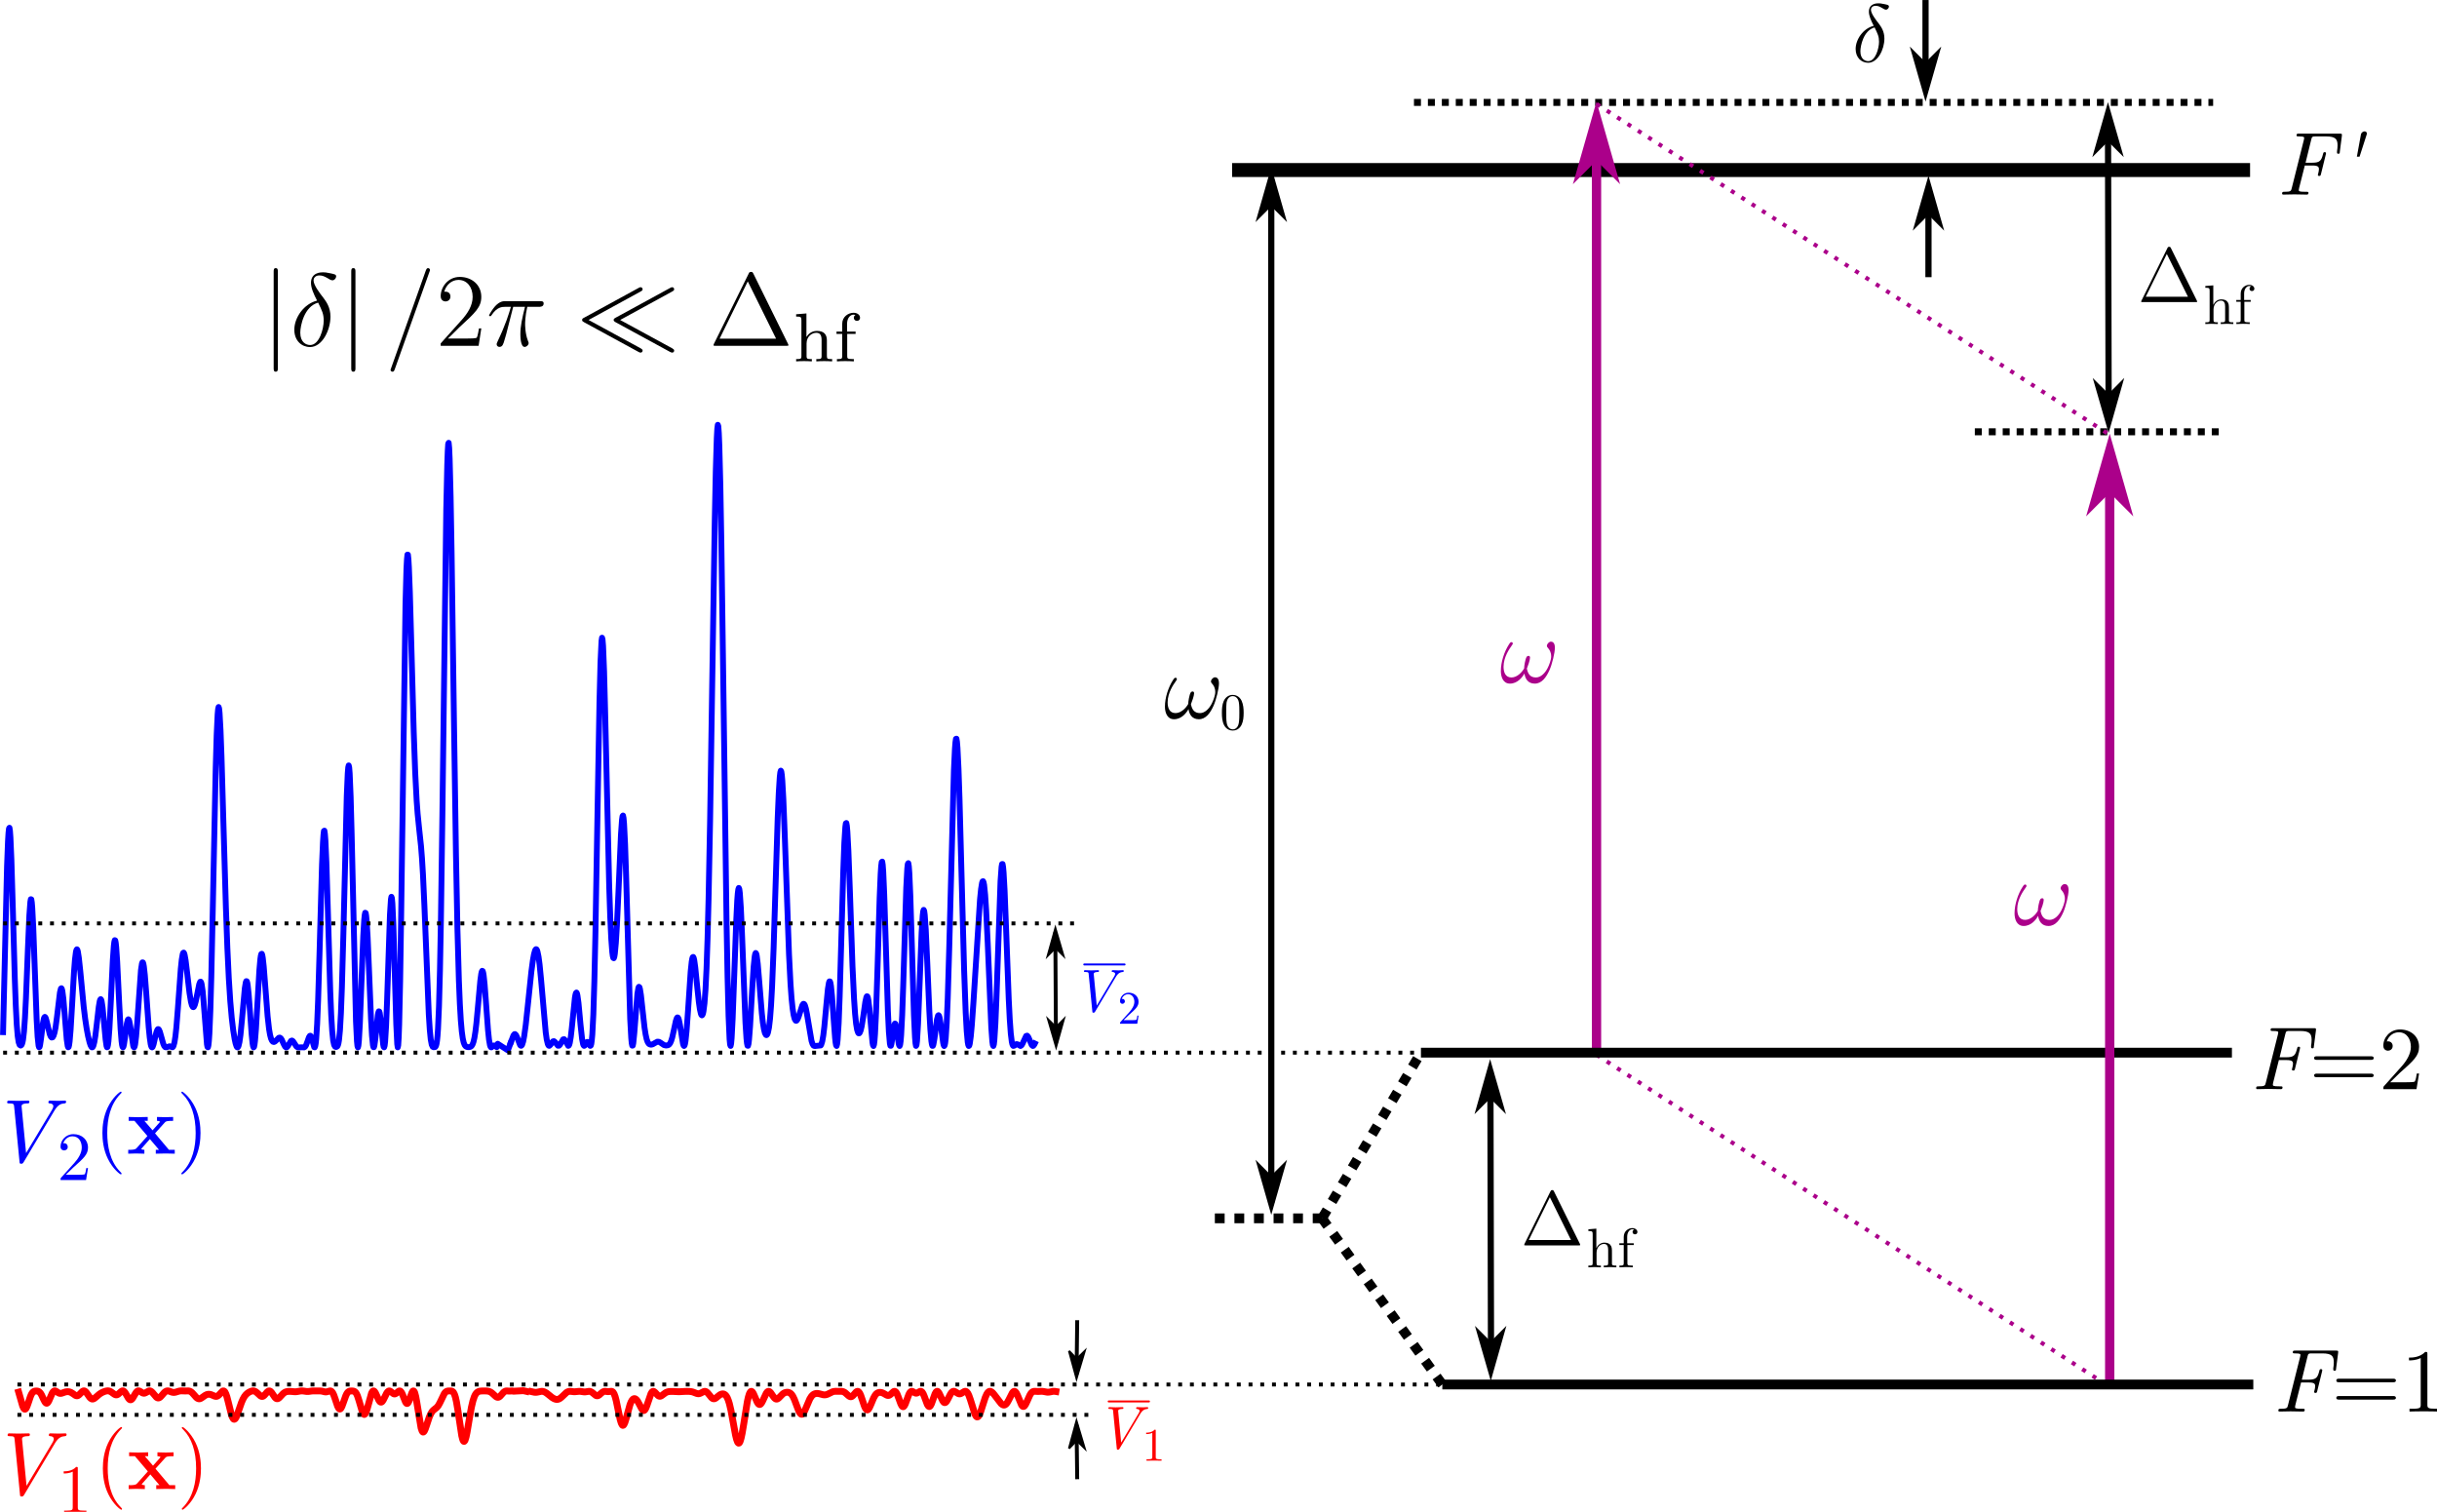 <?xml version="1.0" encoding="UTF-8" standalone="no"?>
<!-- Created with Inkscape (http://www.inkscape.org/) -->

<svg
   xmlns:dc="http://purl.org/dc/elements/1.1/"
   xmlns:cc="http://creativecommons.org/ns#"
   xmlns:rdf="http://www.w3.org/1999/02/22-rdf-syntax-ns#"
   xmlns:svg="http://www.w3.org/2000/svg"
   xmlns="http://www.w3.org/2000/svg"
   xmlns:xlink="http://www.w3.org/1999/xlink"
   xmlns:sodipodi="http://sodipodi.sourceforge.net/DTD/sodipodi-0.dtd"
   xmlns:inkscape="http://www.inkscape.org/namespaces/inkscape"
   width="124.802mm"
   height="77.417mm"
   viewBox="0 0 124.802 77.417"
   version="1.1"
   id="svg8"
   inkscape:version="0.92.4 (5da689c313, 2019-01-14)"
   sodipodi:docname="princpe_potentiel_etat_interne.svg">
  <defs
     id="defs2">
    <g
       id="g923">
      <symbol
         id="glyph0-0"
         overflow="visible"
         style="overflow:visible">
        <path
           id="path815"
           d=""
           style="stroke:none"
           inkscape:connector-curvature="0" />
      </symbol>
      <symbol
         id="glyph0-1"
         overflow="visible"
         style="overflow:visible">
        <path
           id="path818"
           d="M 9.188,-6.203 9.484,-8.5 c 0.047,-0.344 -0.031,-0.344 -0.312,-0.344 h -5.906 c -0.219,0 -0.359,0 -0.359,0.234 0,0.172 0.094,0.172 0.359,0.172 0.75,0 0.75,0.109 0.75,0.219 0,0 0,0.109 -0.047,0.297 l -1.75,6.969 C 2.125,-0.5 2.047,-0.406 1.156,-0.406 c -0.203,0 -0.344,0 -0.344,0.25 C 0.812,0 0.953,0 0.984,0 1.516,0 2.047,-0.031 2.578,-0.031 3.172,-0.031 3.781,0 4.375,0 c 0.109,0 0.266,0 0.266,-0.25 0,-0.156 -0.109,-0.156 -0.328,-0.156 h -0.125 c -0.953,0 -0.953,-0.094 -0.953,-0.266 0,-0.062 0,-0.078 0.047,-0.281 L 4.109,-4.219 H 5.188 c 0.844,0 0.969,0.188 0.969,0.547 0,0.219 -0.062,0.422 -0.109,0.625 C 6.016,-2.953 6,-2.906 6,-2.859 c 0,0.156 0.156,0.156 0.203,0.156 0.141,0 0.188,-0.016 0.25,-0.266 L 7.156,-5.828 C 7.172,-5.875 7.188,-5.938 7.188,-6 7.188,-6.156 7.031,-6.156 7,-6.156 c -0.172,0 -0.188,0.047 -0.25,0.281 -0.234,0.922 -0.438,1.25 -1.531,1.25 h -1 L 5.047,-8 c 0.094,-0.422 0.188,-0.438 0.625,-0.438 H 7.188 c 1.391,0 1.672,0.406 1.672,1.297 0,0.312 -0.031,0.562 -0.078,0.859 v 0.203 c 0,0.156 0.141,0.156 0.188,0.156 0.188,0 0.203,-0.047 0.219,-0.281 z m 0,0"
           style="stroke:none"
           inkscape:connector-curvature="0" />
      </symbol>
      <symbol
         id="glyph0-2"
         overflow="visible"
         style="overflow:visible">
        <path
           id="path821"
           d="m 4.609,-8.75 c 0.062,-0.234 -0.078,-0.422 -0.312,-0.422 -0.234,0 -0.484,0.188 -0.531,0.422 L 3.172,-5.5 H 3.562 Z m 0,0"
           style="stroke:none"
           inkscape:connector-curvature="0" />
      </symbol>
      <symbol
         id="glyph1-0"
         overflow="visible"
         style="overflow:visible">
        <path
           id="path824"
           d=""
           style="stroke:none"
           inkscape:connector-curvature="0" />
      </symbol>
      <symbol
         id="glyph1-1"
         overflow="visible"
         style="overflow:visible">
        <path
           id="path827"
           d="m 9.375,-4.516 c 0,-0.25 -0.25,-0.25 -0.438,-0.25 H 1.156 c -0.188,0 -0.422,0 -0.422,0.25 0,0.266 0.234,0.266 0.438,0.266 H 8.938 c 0.188,0 0.438,0 0.438,-0.266 z m 0,2.531 C 9.375,-2.25 9.125,-2.25 8.938,-2.25 H 1.172 c -0.203,0 -0.438,0 -0.438,0.266 0,0.25 0.234,0.25 0.422,0.25 H 8.938 c 0.188,0 0.438,0 0.438,-0.25 z m 0,0"
           style="stroke:none"
           inkscape:connector-curvature="0" />
      </symbol>
      <symbol
         id="glyph1-2"
         overflow="visible"
         style="overflow:visible">
        <path
           id="path830"
           d="M 5.453,0 V -0.406 H 5.031 c -1.172,0 -1.203,-0.141 -1.203,-0.625 V -8.312 c 0,-0.312 0,-0.344 -0.312,-0.344 -0.797,0.828 -1.938,0.828 -2.359,0.828 v 0.406 c 0.266,0 1.031,0 1.703,-0.344 v 6.734 c 0,0.469 -0.031,0.625 -1.203,0.625 H 1.234 V 0 c 0.453,-0.031 1.594,-0.031 2.109,-0.031 0.516,0 1.641,0 2.109,0.031 z m 0,0"
           style="stroke:none"
           inkscape:connector-curvature="0" />
      </symbol>
      <symbol
         id="glyph1-3"
         overflow="visible"
         style="overflow:visible">
        <path
           id="path833"
           d="M 5.844,-2.266 H 5.516 C 5.453,-1.875 5.359,-1.297 5.219,-1.109 5.141,-1 4.281,-1 3.984,-1 H 1.656 l 1.375,-1.344 c 2.031,-1.797 2.812,-2.5 2.812,-3.797 0,-1.484 -1.172,-2.516 -2.766,-2.516 -1.469,0 -2.422,1.188 -2.422,2.344 0,0.734 0.641,0.734 0.688,0.734 0.219,0 0.672,-0.156 0.672,-0.688 0,-0.344 -0.234,-0.672 -0.688,-0.672 -0.109,0 -0.125,0 -0.172,0.016 0.297,-0.859 1,-1.328 1.75,-1.328 1.188,0 1.75,1.047 1.75,2.109 0,1.047 -0.656,2.078 -1.375,2.875 l -2.484,2.781 C 0.656,-0.344 0.656,-0.312 0.656,0 h 4.812 z m 0,0"
           style="stroke:none"
           inkscape:connector-curvature="0" />
      </symbol>
      <symbol
         id="glyph2-0"
         overflow="visible"
         style="overflow:visible">
        <path
           id="path836"
           d=""
           style="stroke:none"
           inkscape:connector-curvature="0" />
      </symbol>
      <symbol
         id="glyph2-1"
         overflow="visible"
         style="overflow:visible">
        <path
           id="path839"
           d="M 3.453,-2.406 C 3.453,-3 3.406,-3.594 3.156,-4.156 2.812,-4.875 2.188,-5 1.875,-5 1.422,-5 0.875,-4.797 0.562,-4.109 0.328,-3.578 0.297,-3 0.297,-2.406 c 0,0.562 0.031,1.25 0.328,1.812 0.328,0.609 0.875,0.766 1.25,0.766 0.391,0 0.969,-0.172 1.297,-0.875 C 3.406,-1.219 3.453,-1.812 3.453,-2.406 Z m -0.625,-0.078 c 0,0.562 0,1.062 -0.078,1.547 C 2.625,-0.219 2.203,0 1.875,0 1.578,0 1.125,-0.188 1,-0.906 0.922,-1.359 0.922,-2.047 0.922,-2.484 c 0,-0.484 0,-0.984 0.047,-1.391 C 1.125,-4.766 1.688,-4.828 1.875,-4.828 c 0.234,0 0.734,0.141 0.875,0.875 0.078,0.422 0.078,0.984 0.078,1.469 z m 0,0"
           style="stroke:none"
           inkscape:connector-curvature="0" />
      </symbol>
      <symbol
         id="glyph3-0"
         overflow="visible"
         style="overflow:visible">
        <path
           id="path842"
           d=""
           style="stroke:none"
           inkscape:connector-curvature="0" />
      </symbol>
      <symbol
         id="glyph3-1"
         overflow="visible"
         style="overflow:visible">
        <path
           id="path845"
           d="m 4.328,0 v -0.25 c -0.422,0 -0.625,0 -0.641,-0.25 v -1.531 c 0,-0.703 0,-0.953 -0.25,-1.234 -0.109,-0.141 -0.375,-0.312 -0.844,-0.312 -0.672,0 -1.031,0.5 -1.156,0.781 H 1.422 v -2.812 l -1.156,0.094 v 0.25 c 0.562,0 0.625,0.062 0.625,0.453 v 4.203 C 0.891,-0.25 0.797,-0.25 0.266,-0.25 V 0 L 1.172,-0.031 2.078,0 v -0.25 c -0.547,0 -0.625,0 -0.625,-0.359 V -2.094 c 0,-0.844 0.562,-1.297 1.078,-1.297 0.516,0 0.609,0.438 0.609,0.891 v 1.891 C 3.141,-0.25 3.047,-0.25 2.5,-0.25 V 0 l 0.922,-0.031 z m 0,0"
           style="stroke:none"
           inkscape:connector-curvature="0" />
      </symbol>
      <symbol
         id="glyph3-2"
         overflow="visible"
         style="overflow:visible">
        <path
           id="path848"
           d="m 2.891,-5.125 c 0,-0.297 -0.312,-0.562 -0.734,-0.562 -0.562,0 -1.25,0.422 -1.25,1.281 v 0.922 H 0.266 v 0.25 H 0.906 v 2.625 C 0.906,-0.25 0.812,-0.25 0.281,-0.25 V 0 l 0.922,-0.031 c 0.312,0 0.688,0 1.016,0.031 V -0.25 H 2.047 C 1.453,-0.25 1.438,-0.344 1.438,-0.625 v -2.609 h 0.922 v -0.25 H 1.406 v -0.938 c 0,-0.703 0.391,-1.094 0.75,-1.094 0.031,0 0.141,0 0.266,0.062 -0.094,0.031 -0.234,0.125 -0.234,0.328 0,0.188 0.125,0.344 0.344,0.344 0.234,0 0.359,-0.156 0.359,-0.344 z m 0,0"
           style="stroke:none"
           inkscape:connector-curvature="0" />
      </symbol>
      <symbol
         id="glyph4-0"
         overflow="visible"
         style="overflow:visible">
        <path
           id="path851"
           d=""
           style="stroke:none"
           inkscape:connector-curvature="0" />
      </symbol>
      <symbol
         id="glyph4-1"
         overflow="visible"
         style="overflow:visible">
        <path
           id="path854"
           d="m 5.953,0 v -0.344 c -0.578,0 -0.859,0 -0.875,-0.328 v -2.125 c 0,-0.969 0,-1.312 -0.344,-1.703 -0.156,-0.188 -0.516,-0.422 -1.156,-0.422 -0.938,0 -1.438,0.672 -1.609,1.078 H 1.953 v -3.875 l -1.594,0.125 V -7.25 c 0.781,0 0.859,0.078 0.859,0.625 v 5.781 c 0,0.5 -0.125,0.5 -0.859,0.5 V 0 l 1.25,-0.031 1.25,0.031 v -0.344 c -0.75,0 -0.875,0 -0.875,-0.5 v -2.047 c 0,-1.156 0.797,-1.781 1.516,-1.781 0.688,0 0.812,0.594 0.812,1.234 v 2.594 c 0,0.5 -0.125,0.5 -0.859,0.5 V 0 l 1.25,-0.031 z m 0,0"
           style="stroke:none"
           inkscape:connector-curvature="0" />
      </symbol>
      <symbol
         id="glyph4-2"
         overflow="visible"
         style="overflow:visible">
        <path
           id="path857"
           d="m 3.969,-7.062 c 0,-0.406 -0.406,-0.781 -1,-0.781 C 2.188,-7.844 1.25,-7.25 1.25,-6.078 v 1.281 H 0.359 v 0.344 H 1.25 v 3.609 c 0,0.5 -0.125,0.5 -0.875,0.5 V 0 l 1.266,-0.031 c 0.453,0 0.969,0 1.422,0.031 V -0.344 H 2.828 C 2,-0.344 1.984,-0.469 1.984,-0.875 V -4.453 H 3.25 v -0.344 H 1.953 v -1.281 c 0,-0.984 0.531,-1.516 1.016,-1.516 0.031,0 0.203,0 0.375,0.078 C 3.203,-7.469 3,-7.328 3,-7.047 c 0,0.25 0.188,0.469 0.484,0.469 0.328,0 0.484,-0.219 0.484,-0.484 z m 0,0"
           style="stroke:none"
           inkscape:connector-curvature="0" />
      </symbol>
      <symbol
         id="glyph5-0"
         overflow="visible"
         style="overflow:visible">
        <path
           id="path860"
           d=""
           style="stroke:none"
           inkscape:connector-curvature="0" />
      </symbol>
      <symbol
         id="glyph5-1"
         overflow="visible"
         style="overflow:visible">
        <path
           id="path863"
           d="m 2.625,3.594 v -15.453 c 0,-0.219 0,-0.531 -0.328,-0.531 -0.328,0 -0.328,0.312 -0.328,0.531 V 3.594 c 0,0.219 0,0.531 0.328,0.531 C 2.625,4.125 2.625,3.812 2.625,3.594 Z m 0,0"
           style="stroke:none"
           inkscape:connector-curvature="0" />
      </symbol>
      <symbol
         id="glyph5-2"
         overflow="visible"
         style="overflow:visible">
        <path
           id="path866"
           d=""
           style="stroke:none"
           inkscape:connector-curvature="0" />
      </symbol>
      <symbol
         id="glyph6-0"
         overflow="visible"
         style="overflow:visible">
        <path
           id="path869"
           d=""
           style="stroke:none"
           inkscape:connector-curvature="0" />
      </symbol>
      <symbol
         id="glyph6-1"
         overflow="visible"
         style="overflow:visible">
        <path
           id="path872"
           d="m 11.281,-8.734 c 0,0 -0.016,-0.141 -0.172,-0.141 -0.312,0 -0.656,0.031 -0.984,0.031 -0.391,0 -0.812,-0.031 -1.188,-0.031 -0.078,0 -0.234,0 -0.234,0.25 0,0.141 0.094,0.141 0.203,0.156 0.203,0 0.516,0.094 0.516,0.406 0,0.172 -0.141,0.438 -0.188,0.516 l -3.766,6.281 -0.656,-6.812 c 0,-0.391 0.688,-0.391 0.812,-0.391 0.188,0 0.328,0 0.328,-0.25 0,-0.156 -0.141,-0.156 -0.188,-0.156 -0.469,0 -1,0.031 -1.484,0.031 -0.453,0 -0.906,-0.031 -1.328,-0.031 -0.062,0 -0.234,0 -0.234,0.25 0,0.156 0.125,0.156 0.312,0.156 0.641,0 0.672,0.109 0.703,0.438 l 0.781,8 c 0.016,0.25 0.031,0.312 0.25,0.312 0.141,0 0.219,-0.016 0.359,-0.25 l 4.453,-7.453 c 0.516,-0.875 0.984,-1.016 1.453,-1.047 0.109,-0.016 0.25,-0.016 0.25,-0.266 z m 0,0"
           style="stroke:none"
           inkscape:connector-curvature="0" />
      </symbol>
      <symbol
         id="glyph7-0"
         overflow="visible"
         style="overflow:visible">
        <path
           id="path875"
           d=""
           style="stroke:none"
           inkscape:connector-curvature="0" />
      </symbol>
      <symbol
         id="glyph7-1"
         overflow="visible"
         style="overflow:visible">
        <path
           id="path878"
           d="m 4.484,-1.734 h -0.25 C 4.188,-1.438 4.125,-1 4.016,-0.844 3.953,-0.766 3.297,-0.766 3.062,-0.766 H 1.266 l 1.062,-1.031 c 1.562,-1.391 2.156,-1.922 2.156,-2.922 0,-1.141 -0.891,-1.938 -2.109,-1.938 -1.141,0 -1.875,0.922 -1.875,1.812 0,0.547 0.5,0.547 0.531,0.547 0.172,0 0.516,-0.109 0.516,-0.516 0,-0.266 -0.172,-0.531 -0.531,-0.531 -0.078,0 -0.094,0 -0.125,0.016 0.234,-0.656 0.766,-1.016 1.344,-1.016 0.922,0 1.344,0.797 1.344,1.625 0,0.797 -0.5,1.594 -1.047,2.203 L 0.609,-0.375 C 0.5,-0.266 0.5,-0.234 0.5,0 h 3.703 z m 0,0"
           style="stroke:none"
           inkscape:connector-curvature="0" />
      </symbol>
      <symbol
         id="glyph7-2"
         overflow="visible"
         style="overflow:visible">
        <path
           id="path881"
           d="M 4.188,0 V -0.312 H 3.875 c -0.906,0 -0.938,-0.109 -0.938,-0.484 V -6.406 c 0,-0.234 0,-0.25 -0.234,-0.25 -0.609,0.641 -1.5,0.641 -1.812,0.641 v 0.312 c 0.203,0 0.797,0 1.312,-0.266 v 5.172 c 0,0.359 -0.031,0.484 -0.938,0.484 h -0.312 V 0 c 0.344,-0.031 1.219,-0.031 1.609,-0.031 0.406,0 1.281,0 1.625,0.031 z m 0,0"
           style="stroke:none"
           inkscape:connector-curvature="0" />
      </symbol>
      <symbol
         id="glyph8-0"
         overflow="visible"
         style="overflow:visible">
        <path
           id="path884"
           d=""
           style="stroke:none"
           inkscape:connector-curvature="0" />
      </symbol>
      <symbol
         id="glyph8-1"
         overflow="visible"
         style="overflow:visible">
        <path
           id="path887"
           d="m 3.969,2.875 c 0,-0.031 0,-0.062 -0.203,-0.266 -1.5,-1.5 -1.875,-3.766 -1.875,-5.609 0,-2.094 0.453,-4.172 1.922,-5.672 C 3.969,-8.812 3.969,-8.844 3.969,-8.875 3.969,-8.969 3.922,-9 3.859,-9 3.734,-9 2.656,-8.188 1.938,-6.656 1.328,-5.344 1.188,-4.016 1.188,-3 c 0,0.938 0.125,2.391 0.797,3.75 0.719,1.469 1.75,2.25 1.875,2.25 0.062,0 0.109,-0.031 0.109,-0.125 z m 0,0"
           style="stroke:none"
           inkscape:connector-curvature="0" />
      </symbol>
      <symbol
         id="glyph8-2"
         overflow="visible"
         style="overflow:visible">
        <path
           id="path890"
           d="m 3.469,-3 c 0,-0.938 -0.125,-2.391 -0.797,-3.75 -0.719,-1.469 -1.75,-2.25 -1.875,-2.25 -0.062,0 -0.109,0.047 -0.109,0.125 0,0.031 0,0.062 0.219,0.266 1.188,1.188 1.859,3.094 1.859,5.609 0,2.047 -0.438,4.156 -1.922,5.672 C 0.688,2.812 0.688,2.844 0.688,2.875 0.688,2.953 0.734,3 0.797,3 0.922,3 2,2.188 2.719,0.656 3.328,-0.656 3.469,-1.984 3.469,-3 Z m 0,0"
           style="stroke:none"
           inkscape:connector-curvature="0" />
      </symbol>
      <symbol
         id="glyph9-0"
         overflow="visible"
         style="overflow:visible">
        <path
           id="path893"
           d=""
           style="stroke:none"
           inkscape:connector-curvature="0" />
      </symbol>
      <symbol
         id="glyph9-1"
         overflow="visible"
         style="overflow:visible">
        <path
           id="path896"
           d="M 7.016,0 V -0.562 H 6.172 L 4.156,-2.953 5.562,-4.516 c 0.156,-0.172 0.219,-0.25 1.219,-0.25 v -0.562 L 5.672,-5.297 4.438,-5.328 v 0.562 c 0.172,0 0.312,0.031 0.453,0.109 -0.047,0.078 -0.047,0.094 -0.094,0.141 l -1,1.125 -1.188,-1.375 H 3.094 v -0.562 l -1.453,0.031 -1.312,-0.031 v 0.562 h 0.844 l 1.875,2.203 -1.578,1.766 C 1.266,-0.562 0.844,-0.562 0.266,-0.562 V 0 L 1.375,-0.031 2.609,0 v -0.562 c -0.219,0 -0.453,-0.062 -0.453,-0.141 0,0 0,-0.016 0.094,-0.109 L 3.406,-2.125 4.734,-0.562 H 4.266 V 0 l 1.438,-0.031 z m 0,0"
           style="stroke:none"
           inkscape:connector-curvature="0" />
      </symbol>
      <symbol
         id="glyph10-0"
         overflow="visible"
         style="overflow:visible">
        <path
           id="path899"
           d=""
           style="stroke:none"
           inkscape:connector-curvature="0" />
      </symbol>
      <symbol
         id="glyph10-1"
         overflow="visible"
         style="overflow:visible">
        <path
           id="path902"
           d="m 7.609,-5.891 c 0,0 -0.016,-0.094 -0.109,-0.094 -0.219,0 -0.453,0.031 -0.672,0.031 -0.266,0 -0.547,-0.031 -0.812,-0.031 -0.047,0 -0.156,0 -0.156,0.156 0,0.109 0.078,0.109 0.141,0.109 0.141,0.016 0.359,0.078 0.359,0.281 0,0.109 -0.094,0.297 -0.141,0.359 L 3.688,-0.844 3.25,-5.438 c 0,-0.266 0.453,-0.281 0.547,-0.281 0.125,0 0.219,0 0.219,-0.156 0,-0.109 -0.094,-0.109 -0.125,-0.109 -0.328,0 -0.672,0.031 -1,0.031 -0.312,0 -0.609,-0.031 -0.906,-0.031 -0.031,0 -0.156,0 -0.156,0.156 0,0.109 0.094,0.109 0.219,0.109 0.438,0 0.453,0.078 0.469,0.297 l 0.531,5.406 C 3.062,0.156 3.062,0.188 3.203,0.188 c 0.109,0 0.156,0 0.25,-0.156 l 3,-5.031 C 6.812,-5.594 7.125,-5.688 7.438,-5.719 c 0.078,0 0.172,0 0.172,-0.172 z m 0,0"
           style="stroke:none"
           inkscape:connector-curvature="0" />
      </symbol>
      <symbol
         id="glyph11-0"
         overflow="visible"
         style="overflow:visible">
        <path
           id="path905"
           d=""
           style="stroke:none"
           inkscape:connector-curvature="0" />
      </symbol>
      <symbol
         id="glyph11-1"
         overflow="visible"
         style="overflow:visible">
        <path
           id="path908"
           d="M 3.031,-1.172 H 2.859 c -0.031,0.203 -0.078,0.5 -0.141,0.594 -0.047,0.062 -0.5,0.062 -0.641,0.062 H 0.859 L 1.578,-1.219 C 2.625,-2.141 3.031,-2.516 3.031,-3.188 3.031,-3.953 2.422,-4.5 1.594,-4.5 c -0.75,0 -1.25,0.625 -1.25,1.219 0,0.391 0.328,0.391 0.344,0.391 0.125,0 0.359,-0.094 0.359,-0.359 0,-0.172 -0.125,-0.359 -0.359,-0.359 -0.047,0 -0.062,0 -0.094,0.016 0.156,-0.438 0.531,-0.688 0.922,-0.688 0.609,0 0.906,0.547 0.906,1.094 0,0.547 -0.344,1.078 -0.719,1.5 L 0.406,-0.25 C 0.344,-0.172 0.344,-0.156 0.344,0 h 2.5 z m 0,0"
           style="stroke:none"
           inkscape:connector-curvature="0" />
      </symbol>
      <symbol
         id="glyph12-0"
         overflow="visible"
         style="overflow:visible">
        <path
           id="path911"
           d=""
           style="stroke:none"
           inkscape:connector-curvature="0" />
      </symbol>
      <symbol
         id="glyph12-1"
         overflow="visible"
         style="overflow:visible">
        <path
           id="path914"
           d="m 7.609,-5.891 c 0,0 -0.016,-0.094 -0.109,-0.094 -0.219,0 -0.453,0.031 -0.672,0.031 -0.266,0 -0.547,-0.031 -0.812,-0.031 -0.047,0 -0.156,0 -0.156,0.156 0,0.109 0.078,0.109 0.141,0.109 0.141,0.016 0.359,0.078 0.359,0.281 0,0.109 -0.094,0.297 -0.141,0.359 L 3.688,-0.844 3.25,-5.438 c 0,-0.266 0.453,-0.281 0.547,-0.281 0.125,0 0.219,0 0.219,-0.156 0,-0.109 -0.094,-0.109 -0.125,-0.109 -0.328,0 -0.672,0.031 -1,0.031 -0.312,0 -0.609,-0.031 -0.906,-0.031 -0.031,0 -0.156,0 -0.156,0.156 0,0.109 0.094,0.109 0.219,0.109 0.438,0 0.453,0.078 0.469,0.297 l 0.531,5.406 C 3.062,0.156 3.062,0.188 3.203,0.188 c 0.109,0 0.156,0 0.25,-0.156 l 3,-5.031 C 6.812,-5.594 7.125,-5.688 7.438,-5.719 c 0.078,0 0.172,0 0.172,-0.172 z m 0,0"
           style="stroke:none"
           inkscape:connector-curvature="0" />
      </symbol>
      <symbol
         id="glyph13-0"
         overflow="visible"
         style="overflow:visible">
        <path
           id="path917"
           d=""
           style="stroke:none"
           inkscape:connector-curvature="0" />
      </symbol>
      <symbol
         id="glyph13-1"
         overflow="visible"
         style="overflow:visible">
        <path
           id="path920"
           d="m 2.828,0 v -0.203 h -0.219 c -0.609,0 -0.625,-0.078 -0.625,-0.328 V -4.312 c 0,-0.172 0,-0.188 -0.156,-0.188 C 1.406,-4.062 0.812,-4.062 0.594,-4.062 v 0.203 c 0.141,0 0.547,0 0.891,-0.172 v 3.5 c 0,0.234 -0.016,0.328 -0.625,0.328 H 0.641 V 0 C 0.875,-0.016 1.469,-0.016 1.734,-0.016 c 0.266,0 0.859,0 1.094,0.016 z m 0,0"
           style="stroke:none"
           inkscape:connector-curvature="0" />
      </symbol>
    </g>
    <clipPath
       id="clip1">
      <path
         id="path925"
         d="M 0,0 H 381.203 V 241.309 H 0 Z m 0,0"
         inkscape:connector-curvature="0" />
    </clipPath>
    <g
       id="g1379">
      <symbol
         id="glyph0-0-0"
         overflow="visible"
         style="overflow:visible">
        <path
           id="path1349"
           d=""
           style="stroke:none"
           inkscape:connector-curvature="0" />
      </symbol>
      <symbol
         id="glyph0-1-0"
         overflow="visible"
         style="overflow:visible">
        <path
           id="path1352"
           d="m 1.906,-8.531 c 0,-0.219 0,-0.438 -0.25,-0.438 -0.234,0 -0.234,0.219 -0.234,0.438 V 2.562 c 0,0.203 0,0.422 0.234,0.422 0.25,0 0.25,-0.219 0.25,-0.422 z m 0,0"
           style="stroke:none"
           inkscape:connector-curvature="0" />
      </symbol>
      <symbol
         id="glyph0-2-8"
         overflow="visible"
         style="overflow:visible">
        <path
           id="path1355"
           d="m 7.406,-6.266 c 0.141,-0.078 0.234,-0.125 0.234,-0.266 0,-0.156 -0.141,-0.234 -0.234,-0.234 -0.094,0 -0.172,0.047 -0.219,0.078 L 0.891,-3.25 c -0.156,0.078 -0.234,0.125 -0.234,0.266 0,0.141 0.078,0.172 0.234,0.266 l 6.281,3.422 C 7.312,0.781 7.344,0.781 7.406,0.781 c 0.141,0 0.234,-0.109 0.234,-0.234 0,-0.125 -0.094,-0.172 -0.234,-0.266 l -6,-3.266 z m 3.641,0 c 0.141,-0.078 0.234,-0.125 0.234,-0.266 0,-0.156 -0.125,-0.234 -0.234,-0.234 -0.078,0 -0.172,0.047 -0.219,0.078 L 4.531,-3.25 c -0.141,0.078 -0.234,0.125 -0.234,0.266 0,0.141 0.094,0.172 0.234,0.266 L 10.812,0.703 C 10.969,0.781 11,0.781 11.047,0.781 c 0.156,0 0.234,-0.109 0.234,-0.234 0,-0.125 -0.094,-0.172 -0.234,-0.266 l -6,-3.266 z m 0,0"
           style="stroke:none"
           inkscape:connector-curvature="0" />
      </symbol>
      <symbol
         id="glyph1-0-2"
         overflow="visible"
         style="overflow:visible">
        <path
           id="path1358"
           d=""
           style="stroke:none"
           inkscape:connector-curvature="0" />
      </symbol>
      <symbol
         id="glyph1-1-2"
         overflow="visible"
         style="overflow:visible">
        <path
           id="path1361"
           d="m 3.109,-5.219 c -1.531,0.375 -2.625,1.969 -2.625,3.359 0,1.281 0.859,2 1.812,2 1.406,0 2.359,-1.938 2.359,-3.516 0,-1.078 -0.5,-1.734 -0.797,-2.141 C 3.422,-6.078 2.703,-7 2.703,-7.562 c 0,-0.203 0.156,-0.562 0.672,-0.562 0.375,0 0.609,0.125 0.969,0.328 0.109,0.078 0.375,0.234 0.531,0.234 0.25,0 0.438,-0.25 0.438,-0.453 0,-0.219 -0.188,-0.25 -0.609,-0.344 -0.562,-0.125 -0.719,-0.125 -0.922,-0.125 -0.203,0 -1.375,0 -1.375,1.219 0,0.578 0.297,1.266 0.703,2.047 z m 0.125,0.234 C 3.688,-4.047 3.875,-3.688 3.875,-2.906 c 0,0.938 -0.5,2.812 -1.562,2.812 -0.469,0 -1.141,-0.312 -1.141,-1.422 0,-0.781 0.438,-3.031 2.062,-3.469 z m 0,0"
           style="stroke:none"
           inkscape:connector-curvature="0" />
      </symbol>
      <symbol
         id="glyph2-0-4"
         overflow="visible"
         style="overflow:visible">
        <path
           id="path1364"
           d=""
           style="stroke:none"
           inkscape:connector-curvature="0" />
      </symbol>
      <symbol
         id="glyph2-1-4"
         overflow="visible"
         style="overflow:visible">
        <path
           id="path1367"
           d="M 5.156,-8.312 C 5.062,-8.484 5.047,-8.531 4.875,-8.531 c -0.172,0 -0.203,0.047 -0.281,0.219 l -4,8.078 C 0.578,-0.203 0.547,-0.125 0.547,-0.078 0.547,-0.016 0.562,0 0.797,0 H 8.938 c 0.25,0 0.25,-0.016 0.25,-0.078 0,-0.047 -0.016,-0.125 -0.047,-0.156 z M 4.5,-7.438 7.766,-0.828 H 1.25 Z m 0,0"
           style="stroke:none"
           inkscape:connector-curvature="0" />
      </symbol>
      <symbol
         id="glyph3-0-2"
         overflow="visible"
         style="overflow:visible">
        <path
           id="path1370"
           d=""
           style="stroke:none"
           inkscape:connector-curvature="0" />
      </symbol>
      <symbol
         id="glyph3-1-1"
         overflow="visible"
         style="overflow:visible">
        <path
           id="path1373"
           d="m 3.875,-2.422 c 0,-0.656 -0.312,-1.094 -1.141,-1.094 -0.703,0 -1.062,0.453 -1.219,0.703 v -2.719 l -1.188,0.094 v 0.266 c 0.547,0 0.609,0.047 0.609,0.438 V -0.625 c 0,0.359 -0.094,0.359 -0.609,0.359 V 0 c 0.344,-0.031 0.688,-0.031 0.906,-0.031 0.234,0 0.562,0 0.906,0.031 v -0.266 c -0.5,0 -0.609,0 -0.609,-0.359 v -1.438 c 0,-0.844 0.641,-1.234 1.125,-1.234 0.484,0 0.609,0.344 0.609,0.844 V -0.625 c 0,0.359 -0.094,0.359 -0.609,0.359 V 0 C 3,-0.031 3.359,-0.031 3.562,-0.031 c 0.234,0 0.578,0 0.922,0.031 v -0.266 c -0.516,0 -0.609,0 -0.609,-0.359 z m 0,0"
           style="stroke:none"
           inkscape:connector-curvature="0" />
      </symbol>
      <symbol
         id="glyph3-2-6"
         overflow="visible"
         style="overflow:visible">
        <path
           id="path1376"
           d="m 1.516,-3.172 h 0.969 V -3.438 H 1.5 v -0.891 c 0,-0.703 0.391,-1.062 0.734,-1.062 0.125,0 0.203,0.031 0.234,0.047 -0.141,0.062 -0.188,0.203 -0.188,0.312 0,0.203 0.156,0.359 0.359,0.359 C 2.859,-4.672 3,-4.828 3,-5.031 3,-5.375 2.672,-5.609 2.25,-5.609 c -0.594,0 -1.312,0.438 -1.312,1.281 V -3.438 H 0.281 v 0.266 H 0.938 V -0.625 c 0,0.359 -0.094,0.359 -0.609,0.359 V 0 c 0.312,-0.031 0.75,-0.031 0.953,-0.031 0.469,0 0.484,0 1,0.031 V -0.266 H 2.125 c -0.594,0 -0.609,-0.078 -0.609,-0.375 z m 0,0"
           style="stroke:none"
           inkscape:connector-curvature="0" />
      </symbol>
    </g>
    <g
       id="g1460">
      <symbol
         id="glyph0-0-6"
         overflow="visible"
         style="overflow:visible">
        <path
           id="path1454"
           d=""
           style="stroke:none"
           inkscape:connector-curvature="0" />
      </symbol>
      <symbol
         id="glyph0-1-04"
         overflow="visible"
         style="overflow:visible">
        <path
           id="path1457"
           d="m 3.109,-5.219 c -1.531,0.375 -2.625,1.969 -2.625,3.359 0,1.281 0.859,2 1.812,2 1.406,0 2.359,-1.938 2.359,-3.516 0,-1.078 -0.5,-1.734 -0.797,-2.141 C 3.422,-6.078 2.703,-7 2.703,-7.562 c 0,-0.203 0.156,-0.562 0.672,-0.562 0.375,0 0.609,0.125 0.969,0.328 0.109,0.078 0.375,0.234 0.531,0.234 0.25,0 0.438,-0.25 0.438,-0.453 0,-0.219 -0.188,-0.25 -0.609,-0.344 -0.562,-0.125 -0.719,-0.125 -0.922,-0.125 -0.203,0 -1.375,0 -1.375,1.219 0,0.578 0.297,1.266 0.703,2.047 z m 0.125,0.234 C 3.688,-4.047 3.875,-3.688 3.875,-2.906 c 0,0.938 -0.5,2.812 -1.562,2.812 -0.469,0 -1.141,-0.312 -1.141,-1.422 0,-0.781 0.438,-3.031 2.062,-3.469 z m 0,0"
           style="stroke:none"
           inkscape:connector-curvature="0" />
      </symbol>
    </g>
    <g
       id="g1522">
      <symbol
         id="glyph0-0-60"
         overflow="visible"
         style="overflow:visible">
        <path
           id="path1483"
           d=""
           style="stroke:none"
           inkscape:connector-curvature="0" />
      </symbol>
      <symbol
         id="glyph0-1-7"
         overflow="visible"
         style="overflow:visible">
        <path
           id="path1486"
           d="m 1.906,-8.531 c 0,-0.219 0,-0.438 -0.25,-0.438 -0.234,0 -0.234,0.219 -0.234,0.438 V 2.562 c 0,0.203 0,0.422 0.234,0.422 0.25,0 0.25,-0.219 0.25,-0.422 z m 0,0"
           style="stroke:none"
           inkscape:connector-curvature="0" />
      </symbol>
      <symbol
         id="glyph0-2-0"
         overflow="visible"
         style="overflow:visible">
        <path
           id="path1489"
           d="m 7.406,-6.266 c 0.141,-0.078 0.234,-0.125 0.234,-0.266 0,-0.156 -0.141,-0.234 -0.234,-0.234 -0.094,0 -0.172,0.047 -0.219,0.078 L 0.891,-3.25 c -0.156,0.078 -0.234,0.125 -0.234,0.266 0,0.141 0.078,0.172 0.234,0.266 l 6.281,3.422 C 7.312,0.781 7.344,0.781 7.406,0.781 c 0.141,0 0.234,-0.109 0.234,-0.234 0,-0.125 -0.094,-0.172 -0.234,-0.266 l -6,-3.266 z m 3.641,0 c 0.141,-0.078 0.234,-0.125 0.234,-0.266 0,-0.156 -0.125,-0.234 -0.234,-0.234 -0.078,0 -0.172,0.047 -0.219,0.078 L 4.531,-3.25 c -0.141,0.078 -0.234,0.125 -0.234,0.266 0,0.141 0.094,0.172 0.234,0.266 L 10.812,0.703 C 10.969,0.781 11,0.781 11.047,0.781 c 0.156,0 0.234,-0.109 0.234,-0.234 0,-0.125 -0.094,-0.172 -0.234,-0.266 l -6,-3.266 z m 0,0"
           style="stroke:none"
           inkscape:connector-curvature="0" />
      </symbol>
      <symbol
         id="glyph1-0-1"
         overflow="visible"
         style="overflow:visible">
        <path
           id="path1492"
           d=""
           style="stroke:none"
           inkscape:connector-curvature="0" />
      </symbol>
      <symbol
         id="glyph1-1-7"
         overflow="visible"
         style="overflow:visible">
        <path
           id="path1495"
           d="m 3.109,-5.219 c -1.531,0.375 -2.625,1.969 -2.625,3.359 0,1.281 0.859,2 1.812,2 1.406,0 2.359,-1.938 2.359,-3.516 0,-1.078 -0.5,-1.734 -0.797,-2.141 C 3.422,-6.078 2.703,-7 2.703,-7.562 c 0,-0.203 0.156,-0.562 0.672,-0.562 0.375,0 0.609,0.125 0.969,0.328 0.109,0.078 0.375,0.234 0.531,0.234 0.25,0 0.438,-0.25 0.438,-0.453 0,-0.219 -0.188,-0.25 -0.609,-0.344 -0.562,-0.125 -0.719,-0.125 -0.922,-0.125 -0.203,0 -1.375,0 -1.375,1.219 0,0.578 0.297,1.266 0.703,2.047 z m 0.125,0.234 C 3.688,-4.047 3.875,-3.688 3.875,-2.906 c 0,0.938 -0.5,2.812 -1.562,2.812 -0.469,0 -1.141,-0.312 -1.141,-1.422 0,-0.781 0.438,-3.031 2.062,-3.469 z m 0,0"
           style="stroke:none"
           inkscape:connector-curvature="0" />
      </symbol>
      <symbol
         id="glyph1-2-9"
         overflow="visible"
         style="overflow:visible">
        <path
           id="path1498"
           d="m 5.125,-8.516 c 0,-0.016 0.078,-0.203 0.078,-0.219 0,-0.141 -0.125,-0.234 -0.219,-0.234 -0.062,0 -0.172,0 -0.266,0.266 l -4,11.25 c 0,0.016 -0.078,0.188 -0.078,0.219 0,0.141 0.125,0.219 0.219,0.219 0.078,0 0.188,-0.016 0.266,-0.266 z m 0,0"
           style="stroke:none"
           inkscape:connector-curvature="0" />
      </symbol>
      <symbol
         id="glyph1-3-4"
         overflow="visible"
         style="overflow:visible">
        <path
           id="path1501"
           d="m 3.094,-4.5 h 1.359 c -0.328,1.328 -0.531,2.203 -0.531,3.156 0,0.172 0,1.469 0.484,1.469 0.25,0 0.469,-0.234 0.469,-0.438 0,-0.062 0,-0.078 -0.078,-0.266 -0.328,-0.828 -0.328,-1.844 -0.328,-1.938 0,-0.062 0,-0.922 0.25,-1.984 H 6.062 c 0.156,0 0.547,0 0.547,-0.391 0,-0.266 -0.219,-0.266 -0.438,-0.266 h -3.938 c -0.281,0 -0.688,0 -1.234,0.594 -0.312,0.344 -0.688,0.984 -0.688,1.047 0,0.078 0.062,0.094 0.125,0.094 0.094,0 0.094,-0.031 0.156,-0.109 C 1.219,-4.5 1.844,-4.5 2.141,-4.5 h 0.688 C 2.562,-3.609 2.266,-2.562 1.281,-0.484 1.188,-0.281 1.188,-0.266 1.188,-0.188 c 0,0.25 0.219,0.312 0.312,0.312 0.359,0 0.453,-0.312 0.594,-0.812 0.188,-0.609 0.188,-0.641 0.312,-1.125 z m 0,0"
           style="stroke:none"
           inkscape:connector-curvature="0" />
      </symbol>
      <symbol
         id="glyph2-0-9"
         overflow="visible"
         style="overflow:visible">
        <path
           id="path1504"
           d=""
           style="stroke:none"
           inkscape:connector-curvature="0" />
      </symbol>
      <symbol
         id="glyph2-1-7"
         overflow="visible"
         style="overflow:visible">
        <path
           id="path1507"
           d="M 5.266,-2.016 H 5 c -0.047,0.203 -0.141,0.875 -0.25,1.062 C 4.656,-0.844 3.984,-0.844 3.625,-0.844 H 1.406 c 0.328,-0.281 1.062,-1.047 1.359,-1.328 1.828,-1.672 2.5,-2.297 2.5,-3.484 0,-1.375 -1.094,-2.297 -2.484,-2.297 -1.375,0 -2.203,1.188 -2.203,2.219 0,0.609 0.531,0.609 0.562,0.609 0.266,0 0.562,-0.188 0.562,-0.562 0,-0.344 -0.219,-0.562 -0.562,-0.562 -0.094,0 -0.125,0 -0.156,0.016 0.219,-0.812 0.875,-1.375 1.641,-1.375 1.016,0 1.641,0.859 1.641,1.953 C 4.266,-4.641 3.688,-3.75 3,-2.984 L 0.578,-0.281 V 0 h 4.375 z m 0,0"
           style="stroke:none"
           inkscape:connector-curvature="0" />
      </symbol>
      <symbol
         id="glyph2-2"
         overflow="visible"
         style="overflow:visible">
        <path
           id="path1510"
           d="M 5.156,-8.312 C 5.062,-8.484 5.047,-8.531 4.875,-8.531 c -0.172,0 -0.203,0.047 -0.281,0.219 l -4,8.078 C 0.578,-0.203 0.547,-0.125 0.547,-0.078 0.547,-0.016 0.562,0 0.797,0 H 8.938 c 0.25,0 0.25,-0.016 0.25,-0.078 0,-0.047 -0.016,-0.125 -0.047,-0.156 z M 4.5,-7.438 7.766,-0.828 H 1.25 Z m 0,0"
           style="stroke:none"
           inkscape:connector-curvature="0" />
      </symbol>
      <symbol
         id="glyph3-0-5"
         overflow="visible"
         style="overflow:visible">
        <path
           id="path1513"
           d=""
           style="stroke:none"
           inkscape:connector-curvature="0" />
      </symbol>
      <symbol
         id="glyph3-1-6"
         overflow="visible"
         style="overflow:visible">
        <path
           id="path1516"
           d="m 3.875,-2.422 c 0,-0.656 -0.312,-1.094 -1.141,-1.094 -0.703,0 -1.062,0.453 -1.219,0.703 v -2.719 l -1.188,0.094 v 0.266 c 0.547,0 0.609,0.047 0.609,0.438 V -0.625 c 0,0.359 -0.094,0.359 -0.609,0.359 V 0 c 0.344,-0.031 0.688,-0.031 0.906,-0.031 0.234,0 0.562,0 0.906,0.031 v -0.266 c -0.5,0 -0.609,0 -0.609,-0.359 v -1.438 c 0,-0.844 0.641,-1.234 1.125,-1.234 0.484,0 0.609,0.344 0.609,0.844 V -0.625 c 0,0.359 -0.094,0.359 -0.609,0.359 V 0 C 3,-0.031 3.359,-0.031 3.562,-0.031 c 0.234,0 0.578,0 0.922,0.031 v -0.266 c -0.516,0 -0.609,0 -0.609,-0.359 z m 0,0"
           style="stroke:none"
           inkscape:connector-curvature="0" />
      </symbol>
      <symbol
         id="glyph3-2-8"
         overflow="visible"
         style="overflow:visible">
        <path
           id="path1519"
           d="m 1.516,-3.172 h 0.969 V -3.438 H 1.5 v -0.891 c 0,-0.703 0.391,-1.062 0.734,-1.062 0.125,0 0.203,0.031 0.234,0.047 -0.141,0.062 -0.188,0.203 -0.188,0.312 0,0.203 0.156,0.359 0.359,0.359 C 2.859,-4.672 3,-4.828 3,-5.031 3,-5.375 2.672,-5.609 2.25,-5.609 c -0.594,0 -1.312,0.438 -1.312,1.281 V -3.438 H 0.281 v 0.266 H 0.938 V -0.625 c 0,0.359 -0.094,0.359 -0.609,0.359 V 0 c 0.312,-0.031 0.75,-0.031 0.953,-0.031 0.469,0 0.484,0 1,0.031 V -0.266 H 2.125 c -0.594,0 -0.609,-0.078 -0.609,-0.375 z m 0,0"
           style="stroke:none"
           inkscape:connector-curvature="0" />
      </symbol>
    </g>
  </defs>
  <sodipodi:namedview
     id="base"
     pagecolor="#ffffff"
     bordercolor="#666666"
     borderopacity="1.0"
     inkscape:pageopacity="0.0"
     inkscape:pageshadow="2"
     inkscape:zoom="1.4"
     inkscape:cx="207.44451"
     inkscape:cy="84.565787"
     inkscape:document-units="mm"
     inkscape:current-layer="layer1"
     showgrid="false"
     inkscape:window-width="1920"
     inkscape:window-height="1017"
     inkscape:window-x="-8"
     inkscape:window-y="-8"
     inkscape:window-maximized="1" />
  <g
     inkscape:label="Calque 1"
     inkscape:groupmode="layer"
     id="layer1"
     transform="translate(-52.369,-61.321)">
    <g
       id="surface6614"
       transform="matrix(0.353,0,0,0.353,47.665,57.888)">
      <path
         id="path930"
         d="M 197.754,184.188 V 35.73"
         style="fill:none;stroke:#000000;stroke-width:0.899;stroke-linecap:butt;stroke-linejoin:miter;stroke-miterlimit:4;stroke-opacity:1"
         inkscape:connector-curvature="0" />
      <path
         id="path932"
         transform="rotate(-90)"
         d="m -180.594,197.754 1.801,-1.797 -6.293,1.797 6.293,1.801 z m 0,0"
         style="fill:#000000;fill-opacity:1;fill-rule:evenodd;stroke:#000000;stroke-width:0.479;stroke-linecap:butt;stroke-linejoin:miter;stroke-miterlimit:4;stroke-opacity:1"
         inkscape:connector-curvature="0" />
      <path
         id="path934"
         transform="rotate(90)"
         d="m 39.324,-197.754 1.801,-1.801 -6.293,1.801 6.293,1.797 z m 0,0"
         style="fill:#000000;fill-opacity:1;fill-rule:evenodd;stroke:#000000;stroke-width:0.479;stroke-linecap:butt;stroke-linejoin:miter;stroke-miterlimit:4;stroke-opacity:1"
         inkscape:connector-curvature="0" />
      <g
         id="g938"
         style="fill:#000000;fill-opacity:1">
        <use
           id="use936"
           y="214.495"
           x="343.043"
           xlink:href="#glyph0-1"
           width="100%"
           height="100%" />
      </g>
      <g
         id="g944"
         style="fill:#000000;fill-opacity:1">
        <use
           id="use940"
           y="214.495"
           x="351.534"
           xlink:href="#glyph1-1"
           width="100%"
           height="100%" />
        <use
           id="use942"
           y="214.495"
           x="361.65"
           xlink:href="#glyph1-2"
           width="100%"
           height="100%" />
      </g>
      <g
         id="g948"
         style="fill:#000000;fill-opacity:1">
        <use
           id="use946"
           y="167.724"
           x="339.823"
           xlink:href="#glyph0-1"
           width="100%"
           height="100%" />
      </g>
      <g
         id="g954"
         style="fill:#000000;fill-opacity:1">
        <use
           id="use950"
           y="167.724"
           x="348.313"
           xlink:href="#glyph1-1"
           width="100%"
           height="100%" />
        <use
           id="use952"
           y="167.724"
           x="358.429"
           xlink:href="#glyph1-3"
           width="100%"
           height="100%" />
      </g>
      <g
         id="g960"
         style="fill:#000000;fill-opacity:1">
        <use
           id="use956"
           y="37.954"
           x="343.586"
           xlink:href="#glyph0-1"
           width="100%"
           height="100%" />
        <use
           id="use958"
           y="37.954"
           x="352.076"
           xlink:href="#glyph0-2"
           width="100%"
           height="100%" />
      </g>
      <path
         id="path962"
         d="m 190.168,108.863 c 0,-0.391 -0.109,-0.887 -0.578,-0.887 -0.27,0 -0.582,0.336 -0.582,0.605 0,0.121 0.055,0.203 0.164,0.324 0.203,0.227 0.457,0.59 0.457,1.223 0,0.484 -0.297,1.254 -0.512,1.672 -0.379,0.738 -0.996,1.371 -1.695,1.371 -0.848,0 -1.172,-0.539 -1.32,-1.293 0.148,-0.348 0.457,-1.223 0.457,-1.574 0,-0.148 -0.055,-0.27 -0.227,-0.27 -0.094,0 -0.203,0.055 -0.27,0.164 -0.191,0.293 -0.363,1.359 -0.352,1.641 -0.258,0.5 -0.984,1.332 -1.844,1.332 -0.902,0 -1.145,-0.793 -1.145,-1.559 0,-1.402 0.875,-2.629 1.117,-2.965 0.133,-0.199 0.227,-0.336 0.227,-0.363 0,-0.094 -0.051,-0.242 -0.172,-0.242 -0.219,0 -0.285,0.176 -0.391,0.336 -0.688,1.066 -1.172,2.559 -1.172,3.852 0,0.836 0.309,1.832 1.32,1.832 1.117,0 1.816,-0.957 2.098,-1.469 0.109,0.754 0.512,1.469 1.496,1.469 1.023,0 1.668,-0.902 2.152,-1.992 0.352,-0.781 0.77,-2.465 0.77,-3.207 z m 0,0"
         style="fill:#000000;fill-opacity:1;fill-rule:nonzero;stroke:none"
         inkscape:connector-curvature="0" />
      <g
         id="g966"
         style="fill:#000000;fill-opacity:1">
        <use
           id="use964"
           y="115.534"
           x="190.295"
           xlink:href="#glyph2-1"
           width="100%"
           height="100%" />
      </g>
      <path
         id="path972"
         d="m 218.457,24.582 h 115.938"
         style="fill:none;stroke:#000000;stroke-width:1.011;stroke-linecap:butt;stroke-linejoin:miter;stroke-miterlimit:4;stroke-dasharray:1.011, 1.011;stroke-opacity:1"
         inkscape:connector-curvature="0" />
      <path
         id="path974"
         d="m 299.824,72.363 h 35.688"
         style="fill:none;stroke:#000000;stroke-width:1.011;stroke-linecap:butt;stroke-linejoin:miter;stroke-miterlimit:4;stroke-dasharray:1.011, 1.011;stroke-opacity:1"
         inkscape:connector-curvature="0" />
      <path
         id="path976"
         d="M 293.098,49.934 V 36.973"
         style="fill:none;stroke:#000000;stroke-width:0.899;stroke-linecap:butt;stroke-linejoin:miter;stroke-miterlimit:4;stroke-opacity:1"
         inkscape:connector-curvature="0" />
      <path
         id="path978"
         transform="rotate(90)"
         d="m 40.566,-293.098 1.801,-1.797 -6.293,1.797 6.293,1.797 z m 0,0"
         style="fill:#000000;fill-opacity:1;fill-rule:evenodd;stroke:#000000;stroke-width:0.479;stroke-linecap:butt;stroke-linejoin:miter;stroke-miterlimit:4;stroke-opacity:1"
         inkscape:connector-curvature="0" />
      <path
         id="path980"
         d="M 192.074,34.391 H 339.754"
         style="fill:none;stroke:#000000;stroke-width:2.022;stroke-linecap:butt;stroke-linejoin:miter;stroke-miterlimit:4;stroke-opacity:1"
         inkscape:connector-curvature="0" />
      <path
         id="path982"
         d="m 229.637,208.23 -0.094,-43.137"
         style="fill:none;stroke:#000000;stroke-width:0.899;stroke-linecap:butt;stroke-linejoin:miter;stroke-miterlimit:4;stroke-opacity:1"
         inkscape:connector-curvature="0" />
      <path
         id="path984"
         transform="matrix(-0.002,-1,1,-0.002,0,0)"
         d="m -205.14,229.179 1.797,-1.797 -6.289,1.799 6.289,1.795 z m 0,0"
         style="fill:#000000;fill-opacity:1;fill-rule:evenodd;stroke:#000000;stroke-width:0.479;stroke-linecap:butt;stroke-linejoin:miter;stroke-miterlimit:4;stroke-opacity:1"
         inkscape:connector-curvature="0" />
      <path
         id="path986"
         transform="matrix(0.002,1,-1,0.002,0,0)"
         d="m 169.19,-229.179 1.797,-1.797 -6.289,1.799 6.289,1.795 z m 0,0"
         style="fill:#000000;fill-opacity:1;fill-rule:evenodd;stroke:#000000;stroke-width:0.479;stroke-linecap:butt;stroke-linejoin:miter;stroke-miterlimit:4;stroke-opacity:1"
         inkscape:connector-curvature="0" />
      <path
         id="path988"
         d="m 189.57,186.465 h 15.551"
         style="fill:none;stroke:#000000;stroke-width:1.42;stroke-linecap:butt;stroke-linejoin:miter;stroke-miterlimit:4;stroke-dasharray:1.42, 1.42;stroke-opacity:1"
         inkscape:connector-curvature="0" />
      <path
         id="path990"
         d="m 205.121,186.465 14.348,-24.035"
         style="fill:none;stroke:#000000;stroke-width:1.42;stroke-linecap:butt;stroke-linejoin:miter;stroke-miterlimit:4;stroke-dasharray:1.42, 1.42;stroke-opacity:1"
         inkscape:connector-curvature="0" />
      <path
         id="path992"
         d="M 222.57,210.57 205.121,186.465"
         style="fill:none;stroke:#000000;stroke-width:1.42;stroke-linecap:butt;stroke-linejoin:miter;stroke-miterlimit:4;stroke-dasharray:1.42, 1.42;stroke-opacity:1"
         inkscape:connector-curvature="0" />
      <path
         id="path994"
         d="m 238.902,103.695 c 0,-0.391 -0.109,-0.887 -0.578,-0.887 -0.27,0 -0.582,0.336 -0.582,0.605 0,0.121 0.055,0.203 0.164,0.324 0.203,0.227 0.457,0.59 0.457,1.223 0,0.488 -0.297,1.254 -0.512,1.672 -0.375,0.738 -0.996,1.371 -1.695,1.371 -0.848,0 -1.172,-0.535 -1.32,-1.289 0.148,-0.352 0.457,-1.227 0.457,-1.578 0,-0.148 -0.055,-0.27 -0.227,-0.27 -0.094,0 -0.203,0.055 -0.27,0.164 -0.191,0.293 -0.363,1.359 -0.352,1.641 -0.258,0.5 -0.984,1.332 -1.844,1.332 -0.902,0 -1.145,-0.793 -1.145,-1.559 0,-1.402 0.875,-2.629 1.117,-2.965 0.133,-0.199 0.227,-0.336 0.227,-0.363 0,-0.094 -0.051,-0.242 -0.172,-0.242 -0.219,0 -0.285,0.176 -0.391,0.336 -0.688,1.066 -1.172,2.559 -1.172,3.852 0,0.836 0.309,1.832 1.32,1.832 1.117,0 1.816,-0.957 2.098,-1.469 0.109,0.754 0.512,1.469 1.496,1.469 1.023,0 1.668,-0.902 2.152,-1.992 0.352,-0.781 0.77,-2.465 0.77,-3.207 z m 0,0"
         style="fill:#ab008a;fill-opacity:1;fill-rule:nonzero;stroke:none"
         inkscape:connector-curvature="0" />
      <path
         id="path996"
         d="M 292.672,9.73 V 22.695"
         style="fill:none;stroke:#000000;stroke-width:0.899;stroke-linecap:butt;stroke-linejoin:miter;stroke-miterlimit:4;stroke-opacity:1"
         inkscape:connector-curvature="0" />
      <path
         id="path998"
         transform="rotate(-90)"
         d="m -19.098,292.672 1.797,-1.797 -6.293,1.797 6.293,1.797 z m 0,0"
         style="fill:#000000;fill-opacity:1;fill-rule:evenodd;stroke:#000000;stroke-width:0.479;stroke-linecap:butt;stroke-linejoin:miter;stroke-miterlimit:4;stroke-opacity:1"
         inkscape:connector-curvature="0" />
      <path
         id="path1000"
         d="m 238.777,182.57 c -0.078,-0.156 -0.102,-0.203 -0.258,-0.203 -0.168,0 -0.191,0.047 -0.27,0.203 l -3.754,7.594 c -0.023,0.035 -0.043,0.102 -0.043,0.148 0,0.066 0.008,0.078 0.234,0.078 h 7.652 c 0.223,0 0.234,-0.012 0.234,-0.078 0,-0.047 -0.023,-0.113 -0.043,-0.148 z m -0.605,0.832 3.066,6.211 h -6.121 z m 0,0"
         style="fill:#000000;fill-opacity:1;fill-rule:nonzero;stroke:none"
         inkscape:connector-curvature="0" />
      <g
         id="g1006"
         style="fill:#000000;fill-opacity:1">
        <use
           id="use1002"
           y="193.567"
           x="243.492"
           xlink:href="#glyph3-1"
           width="100%"
           height="100%" />
        <use
           id="use1004"
           y="193.567"
           x="247.982"
           xlink:href="#glyph3-2"
           width="100%"
           height="100%" />
      </g>
      <path
         id="path1010"
         d="m 244.938,162.738 74.453,48.18"
         style="fill:none;stroke:#ab008a;stroke-width:0.595;stroke-linecap:butt;stroke-linejoin:miter;stroke-miterlimit:4;stroke-dasharray:0.595, 1.191;stroke-opacity:1"
         inkscape:connector-curvature="0" />
      <path
         id="path1012"
         d="m 87.445,160.895 0.371,-0.969 0.148,-0.18 0.074,-0.012 0.148,0.133 0.148,0.312 0.445,1.145 0.074,0.086 0.074,0.023 0.074,-0.043 0.074,-0.117 0.152,-0.473 0.145,-0.77 0.227,-1.641 0.297,-2.777 0.52,-4.957 0.223,-1.656 0.148,-0.824 0.152,-0.543 0.07,-0.152 0.078,-0.062 0.074,0.023 0.074,0.125 0.07,0.219 0.152,0.734 0.148,1.113 0.223,2.277 0.668,7.594 0.148,1.031 0.152,0.629 0.074,0.172 0.07,0.086 0.074,0.016 0.152,-0.133 0.371,-0.508 0.148,-0.035 0.148,0.113 0.445,0.551 0.148,-0.008 0.148,-0.16 0.449,-0.754 0.148,-0.023 0.148,0.164 0.445,0.797 0.074,-0.039 0.074,-0.137 0.074,-0.262 0.148,-0.875 0.148,-1.305 0.445,-4.371 0.078,-0.422 0.074,-0.25 0.074,-0.07 0.074,0.121 0.07,0.305 0.152,1.094 0.297,3.18 0.223,2.031 0.148,0.754 0.074,0.184 0.074,0.062 0.074,-0.035 0.148,-0.234 0.148,-0.242 0.074,-0.062 0.074,0.016 0.148,0.195 0.148,0.293 0.074,0.074 0.078,-0.051 0.074,-0.242 0.07,-0.508 0.078,-0.84 0.148,-2.898 0.148,-4.777 0.148,-6.648 0.297,-17.188 0.297,-16.691 0.148,-5.77 0.148,-3.125 0.074,-0.473 0.074,0.25 0.078,0.945 0.148,3.711 0.145,5.598 0.598,25.645 0.148,4.383 0.148,3.137 0.148,1.941 0.074,0.551 0.074,0.293 0.074,0.039 0.074,-0.203 0.074,-0.445 0.148,-1.566 0.148,-2.418 0.227,-4.863 0.371,-8.508 0.148,-2.09 0.074,-0.508 0.074,-0.094 0.074,0.355 0.074,0.82 0.148,2.969 0.148,4.492 0.594,20.871 0.152,2.754 0.07,0.762 0.078,0.355 0.074,-0.012 0.074,-0.348 0.148,-1.457 0.445,-5.676 0.148,-0.895 0.074,-0.145 0.074,0.051 0.074,0.242 0.148,0.918 0.223,2.035 0.297,2.664 0.152,0.973 0.148,0.684 0.148,0.426 0.148,0.238 0.148,0.121 0.223,0.043 0.223,-0.059 0.297,-0.172 0.371,-0.203 0.227,0.012 0.223,0.125 0.52,0.352 0.297,0.066 0.301,-0.051 0.145,-0.098 0.152,-0.199 0.148,-0.332 0.148,-0.488 0.223,-1.004 0.297,-1.383 0.148,-0.43 0.074,-0.09 0.074,0.012 0.074,0.117 0.074,0.211 0.148,0.707 0.449,2.766 0.074,0.238 0.074,0.086 0.074,-0.07 0.074,-0.254 0.074,-0.434 0.148,-1.402 0.223,-3.117 0.371,-5.508 0.148,-1.414 0.074,-0.434 0.074,-0.238 0.074,-0.039 0.074,0.148 0.074,0.32 0.148,1.051 0.301,2.965 0.223,2.09 0.148,1.023 0.148,0.648 0.074,0.172 0.074,0.055 0.074,-0.062 0.074,-0.191 0.074,-0.332 0.148,-1.16 0.148,-1.988 0.148,-3.043 0.148,-4.336 0.148,-5.781 0.223,-11.449 0.297,-19.215 0.375,-24.078 0.148,-7.258 0.148,-4.84 0.074,-1.355 0.074,-0.578 0.074,0.207 0.074,1.008 0.074,1.797 0.148,5.812 0.148,8.391 0.223,15.973 0.523,38.742 0.148,8.059 0.148,5.785 0.148,3.355 0.074,0.77 0.074,0.203 0.074,-0.324 0.074,-0.801 0.148,-2.805 0.223,-6.062 0.301,-8.25 0.145,-2.914 0.074,-0.961 0.078,-0.594 0.074,-0.207 0.074,0.18 0.074,0.566 0.148,2.172 0.148,3.289 0.52,13.328 0.148,2.309 0.074,0.676 0.074,0.359 0.074,0.019 0.078,-0.297 0.07,-0.59 0.148,-1.895 0.301,-5.254 0.223,-3.477 0.148,-1.434 0.074,-0.375 0.074,-0.141 0.074,0.09 0.074,0.309 0.148,1.16 0.223,2.645 0.371,4.562 0.148,1.328 0.152,0.945 0.145,0.582 0.152,0.266 0.074,0.027 0.074,-0.047 0.074,-0.129 0.074,-0.211 0.148,-0.73 0.148,-1.258 0.148,-1.93 0.148,-2.719 0.223,-5.59 0.297,-9.516 0.297,-9.398 0.152,-3.586 0.148,-2.359 0.074,-0.637 0.074,-0.254 0.074,0.129 0.074,0.504 0.074,0.855 0.148,2.668 0.223,5.75 0.598,16.75 0.219,4.297 0.148,2.051 0.152,1.461 0.148,0.973 0.148,0.574 0.148,0.25 0.074,0.023 0.074,-0.035 0.148,-0.215 0.148,-0.379 0.523,-1.625 0.148,-0.203 h 0.07 l 0.078,0.062 0.074,0.137 0.148,0.492 0.148,0.746 0.668,3.93 0.148,0.453 0.148,0.234 0.152,0.066 0.891,-0.09 0.074,-0.125 0.148,-0.477 0.148,-0.848 0.148,-1.238 0.301,-3.238 0.219,-2.262 0.152,-0.914 0.074,-0.188 0.074,0.012 0.074,0.23 0.074,0.441 0.148,1.457 0.223,3.113 0.223,2.965 0.074,0.664 0.074,0.398 0.074,0.09 0.074,-0.266 0.074,-0.637 0.152,-2.441 0.145,-3.879 0.223,-7.688 0.301,-10.562 0.148,-3.949 0.148,-2.363 0.074,-0.512 0.074,-0.043 0.074,0.41 0.074,0.832 0.148,2.773 0.223,6.031 0.371,10.719 0.227,4.738 0.148,2.172 0.148,1.453 0.148,0.871 0.148,0.426 0.074,0.082 0.074,0.004 0.074,-0.07 0.148,-0.352 0.148,-0.625 0.223,-1.395 0.297,-2.102 0.152,-0.68 0.074,-0.152 0.07,0.012 0.074,0.18 0.074,0.363 0.152,1.215 0.445,4.918 0.074,0.402 0.074,0.121 0.074,-0.215 0.074,-0.578 0.074,-0.969 0.148,-3.047 0.223,-6.793 0.297,-9.855 0.148,-3.52 0.074,-1.109 0.078,-0.598 0.074,-0.066 0.074,0.469 0.074,0.992 0.145,3.34 0.227,7.188 0.297,9.512 0.148,3.188 0.148,1.711 0.074,0.312 0.074,0.004 0.074,-0.25 0.148,-0.973 0.223,-1.57 0.074,-0.305 0.074,-0.129 0.074,0.059 0.078,0.246 0.145,0.914 0.227,1.613 0.074,0.328 0.074,0.098 0.074,-0.191 0.074,-0.523 0.074,-0.891 0.148,-2.887 0.148,-4.188 0.445,-14.305 0.148,-2.773 0.074,-0.652 0.074,-0.109 0.074,0.438 0.074,0.977 0.148,3.371 0.227,7.418 0.297,9.902 0.148,3.141 0.074,0.879 0.074,0.379 0.074,-0.121 0.074,-0.598 0.148,-2.457 0.223,-5.711 0.297,-7.633 0.152,-2.359 0.07,-0.621 0.074,-0.23 0.078,0.164 0.074,0.555 0.148,2.105 0.223,4.871 0.297,6.984 0.148,2.645 0.148,1.703 0.074,0.473 0.074,0.223 0.074,-0.004 0.074,-0.199 0.152,-0.855 0.367,-2.773 0.152,-0.555 0.074,-0.062 0.074,0.09 0.074,0.242 0.148,0.859 0.371,2.809 0.074,0.332 0.074,0.141 0.074,-0.086 0.074,-0.352 0.074,-0.645 0.148,-2.25 0.148,-3.559 0.223,-7.492 0.672,-25.57 0.148,-3.168 0.074,-0.941 0.074,-0.492 0.074,-0.023 0.074,0.434 0.074,0.883 0.148,3 0.148,4.379 0.297,11.184 0.375,13.824 0.223,6.027 0.148,2.688 0.148,1.59 0.074,0.402 0.074,0.164 0.074,-0.066 0.074,-0.266 0.148,-1.066 0.148,-1.625 0.227,-3.164 0.965,-15.098 0.148,-1.465 0.148,-0.918 0.074,-0.207 0.074,-0.031 0.074,0.172 0.078,0.383 0.145,1.414 0.148,2.258 0.227,4.746 0.52,12.262 0.148,2.004 0.074,0.516 0.074,0.148 0.074,-0.23 0.074,-0.625 0.148,-2.355 0.152,-3.625 0.594,-17.066 0.148,-2.066 0.074,-0.422 0.074,-0.004 0.074,0.418 0.074,0.812 0.148,2.652 0.223,5.73 0.375,9.98 0.148,2.938 0.148,2.047 0.148,1.199 0.074,0.336 0.074,0.195 0.074,0.078 0.148,-0.039 0.297,-0.223 0.148,0.016 0.445,0.254 0.152,-0.102 0.148,-0.242 0.52,-1.109 0.148,-0.039 0.148,0.168 0.148,0.316 0.371,0.879 0.152,0.125 0.074,-0.016 0.148,-0.184 0.074,-0.152"
         style="fill:none;stroke:#0000ff;stroke-width:0.85;stroke-linecap:square;stroke-linejoin:round;stroke-miterlimit:4;stroke-opacity:1"
         inkscape:connector-curvature="0" />
      <path
         id="path1014"
         d="m 13.77,159.457 0.578,-24.07 0.141,-3.664 0.07,-1.164 0.07,-0.645 0.07,-0.105 0.07,0.438 0.07,0.957 0.141,3.277 0.211,7.188 0.281,10.023 0.141,3.879 0.141,2.758 0.141,1.703 0.141,0.895 0.141,0.379 0.145,0.094 0.07,-0.031 0.07,-0.078 0.066,-0.148 0.07,-0.238 0.07,-0.355 0.141,-1.199 0.141,-1.98 0.141,-2.812 0.285,-7.207 0.211,-4.863 0.141,-1.918 0.07,-0.398 0.07,0.019 0.07,0.438 0.07,0.844 0.141,2.746 0.211,5.812 0.281,7.582 0.141,2.504 0.141,1.309 0.07,0.215 0.07,-0.035 0.07,-0.25 0.141,-0.941 0.281,-2.258 0.141,-0.691 0.07,-0.172 0.07,-0.055 0.07,0.062 0.07,0.152 0.141,0.508 0.422,1.777 0.141,0.34 0.141,0.156 0.141,-0.035 0.141,-0.238 0.141,-0.465 0.145,-0.734 0.211,-1.57 0.422,-3.496 0.141,-0.562 0.07,-0.051 0.07,0.117 0.07,0.289 0.141,1.074 0.211,2.516 0.281,3.43 0.141,0.965 0.07,0.172 0.07,-0.051 0.07,-0.289 0.07,-0.52 0.141,-1.652 0.211,-3.527 0.281,-4.883 0.141,-1.809 0.141,-1.113 0.074,-0.273 0.07,-0.094 0.07,0.086 0.066,0.242 0.141,0.891 0.215,2 0.492,5.129 0.211,1.734 0.211,1.398 0.211,1.125 0.211,0.875 0.141,0.43 0.141,0.258 0.07,0.055 0.07,-0.012 0.07,-0.082 0.07,-0.152 0.141,-0.547 0.141,-0.863 0.211,-1.758 0.281,-2.449 0.141,-0.824 0.07,-0.23 0.07,-0.078 0.07,0.078 0.07,0.238 0.141,0.941 0.211,2.227 0.215,2.316 0.137,0.984 0.07,0.199 0.07,-0.035 0.07,-0.289 0.074,-0.547 0.141,-1.836 0.211,-4.121 0.281,-5.848 0.141,-1.988 0.07,-0.59 0.07,-0.281 0.07,0.035 0.07,0.352 0.07,0.652 0.141,2.074 0.281,5.805 0.211,3.973 0.141,1.75 0.07,0.531 0.07,0.301 0.07,0.074 0.07,-0.125 0.07,-0.293 0.141,-0.945 0.281,-2.086 0.141,-0.551 0.07,-0.07 0.07,0.07 0.074,0.207 0.141,0.758 0.422,2.805 0.07,0.191 0.07,0.035 0.07,-0.133 0.07,-0.305 0.141,-1.125 0.141,-1.711 0.562,-7.918 0.141,-0.941 0.07,-0.188 0.07,0.008 0.07,0.195 0.07,0.379 0.141,1.242 0.211,2.719 0.352,4.879 0.145,1.453 0.137,0.965 0.07,0.285 0.07,0.16 0.07,0.043 0.074,-0.062 0.141,-0.387 0.281,-1.246 0.141,-0.543 0.141,-0.336 0.07,-0.07 h 0.07 l 0.07,0.066 0.141,0.312 0.211,0.746 0.281,1.004 0.141,0.324 0.141,0.16 0.141,0.027 0.492,-0.152 0.422,0.141 0.074,-0.066 0.07,-0.129 0.141,-0.508 0.141,-0.898 0.141,-1.32 0.211,-2.652 0.422,-5.77 0.141,-1.352 0.141,-0.812 0.07,-0.184 0.07,-0.039 0.07,0.102 0.07,0.234 0.141,0.785 0.211,1.723 0.352,3.008 0.211,1.281 0.141,0.52 0.141,0.242 0.07,0.019 0.07,-0.047 0.141,-0.293 0.141,-0.516 0.215,-1.066 0.281,-1.406 0.141,-0.352 0.07,-0.019 0.07,0.113 0.07,0.258 0.141,0.957 0.141,1.52 0.492,6.25 0.07,0.359 0.07,0.062 0.07,-0.277 0.07,-0.66 0.07,-1.062 0.141,-3.379 0.141,-4.965 0.211,-9.711 0.422,-20.434 0.141,-4.801 0.141,-3.016 0.07,-0.773 0.07,-0.281 0.07,0.203 0.07,0.656 0.141,2.535 0.141,3.832 0.281,9.77 0.355,12.125 0.211,5.805 0.211,4.457 0.211,3.277 0.211,2.398 0.211,1.781 0.211,1.328 0.141,0.645 0.141,0.418 0.07,0.113 0.07,0.035 0.07,-0.055 0.07,-0.145 0.141,-0.586 0.141,-0.992 0.211,-2.141 0.422,-4.664 0.141,-0.855 0.07,-0.172 0.074,0.012 0.07,0.203 0.066,0.395 0.141,1.305 0.215,2.844 0.211,2.914 0.141,1.371 0.07,0.395 0.07,0.168 0.07,-0.074 0.07,-0.316 0.07,-0.562 0.141,-1.75 0.211,-3.668 0.281,-4.844 0.141,-1.59 0.07,-0.484 0.07,-0.258 0.07,-0.031 0.07,0.188 0.07,0.387 0.141,1.277 0.211,2.695 0.352,4.516 0.211,1.867 0.141,0.82 0.141,0.539 0.141,0.312 0.141,0.156 0.141,0.035 0.141,-0.055 0.215,-0.195 0.352,-0.355 0.141,-0.031 0.141,0.09 0.141,0.203 0.281,0.629 0.211,0.395 0.141,0.105 0.141,-0.047 0.141,-0.18 0.422,-0.707 0.141,-0.062 0.141,0.078 0.211,0.309 0.285,0.453 0.141,0.121 0.141,0.035 0.703,-0.012 0.141,0.012 0.141,-0.082 0.141,-0.215 0.211,-0.559 0.211,-0.602 0.141,-0.219 0.07,-0.016 0.07,0.066 0.141,0.352 0.352,1.242 0.07,0.023 0.07,-0.156 0.07,-0.383 0.07,-0.652 0.141,-2.195 0.141,-3.434 0.211,-7.059 0.352,-12.551 0.145,-3.363 0.07,-1.035 0.066,-0.555 0.07,-0.047 0.07,0.457 0.074,0.938 0.141,3.156 0.211,6.895 0.352,11.895 0.141,3.406 0.141,2.332 0.141,1.363 0.141,0.652 0.141,0.238 0.141,0.047 0.141,-0.055 0.07,-0.086 0.07,-0.16 0.07,-0.266 0.07,-0.41 0.141,-1.438 0.141,-2.492 0.141,-3.719 0.215,-7.73 0.492,-20.062 0.141,-3.277 0.07,-0.859 0.07,-0.289 0.07,0.293 0.07,0.879 0.141,3.398 0.141,5.227 0.633,27.324 0.141,2.871 0.07,0.699 0.07,0.211 0.07,-0.262 0.07,-0.695 0.141,-2.488 0.211,-5.453 0.281,-7.25 0.141,-2.359 0.07,-0.691 0.07,-0.332 0.07,0.035 0.07,0.398 0.07,0.738 0.145,2.379 0.211,5.035 0.281,6.844 0.141,2.426 0.141,1.375 0.07,0.266 0.07,0.004 0.07,-0.242 0.141,-1.039 0.352,-3.355 0.07,-0.375 0.07,-0.184 0.07,0.023 0.07,0.234 0.141,1.02 0.352,3.512 0.07,0.348 0.07,0.078 0.074,-0.238 0.07,-0.59 0.141,-2.27 0.141,-3.559 0.422,-12.617 0.141,-2.207 0.07,-0.352 0.07,0.207 0.07,0.762 0.141,3.066 0.211,7.207 0.211,7.234 0.141,2.887 0.07,0.473 0.07,-0.293 0.07,-1.109 0.07,-1.949 0.141,-6.316 0.141,-9.059 0.637,-45.645 0.137,-5.02 0.074,-1.402 0.07,-0.68 0.07,0.008 0.07,0.629 0.07,1.18 0.141,3.68 0.211,7.5 0.352,12.77 0.211,5.836 0.211,4.082 0.141,1.902 0.211,2.082 0.281,2.621 0.141,1.777 0.141,2.32 0.211,4.574 0.637,15.762 0.141,2.191 0.141,1.418 0.141,0.75 0.141,0.305 0.141,0.07 0.211,-0.027 0.07,-0.07 0.07,-0.145 0.07,-0.27 0.07,-0.449 0.07,-0.699 0.07,-1.012 0.141,-3.238 0.141,-5.227 0.141,-7.449 0.211,-15.012 0.562,-44.402 0.145,-6.492 0.07,-1.973 0.066,-1.066 0.07,-0.148 0.074,0.754 0.07,1.617 0.141,5.555 0.141,8.031 0.352,25.109 0.281,18.715 0.211,10.715 0.211,7.496 0.141,3.414 0.141,2.391 0.141,1.598 0.141,1.016 0.141,0.613 0.141,0.344 0.141,0.18 0.211,0.105 0.281,0.016 0.211,-0.055 0.145,-0.105 0.141,-0.215 0.141,-0.379 0.141,-0.609 0.141,-0.887 0.141,-1.18 0.211,-2.242 0.352,-3.906 0.141,-1.047 0.07,-0.305 0.07,-0.141 0.07,0.035 0.07,0.223 0.07,0.402 0.141,1.301 0.211,2.797 0.281,3.828 0.141,1.363 0.141,0.82 0.07,0.215 0.07,0.102 0.07,0.012 0.141,-0.121 0.141,-0.145 0.141,-0.004 0.352,0.242 0.07,-0.156 0.07,-0.336 1.473,0.957 0.391,-1.031"
         style="fill:none;stroke:#0000ff;stroke-width:0.85;stroke-linecap:square;stroke-linejoin:round;stroke-miterlimit:4;stroke-opacity:1"
         inkscape:connector-curvature="0" />
      <path
         id="path1016"
         d="M 244.938,162.738 V 27.121"
         style="fill:none;stroke:#ab008a;stroke-width:1.348;stroke-linecap:butt;stroke-linejoin:miter;stroke-miterlimit:4;stroke-opacity:1"
         inkscape:connector-curvature="0" />
      <path
         id="path1018"
         transform="rotate(90)"
         d="m 32.516,-244.938 2.695,-2.695 -9.438,2.695 9.438,2.695 z m 0,0"
         style="fill:#ab008a;fill-opacity:1;fill-rule:evenodd;stroke:#ab008a;stroke-width:0.719;stroke-linecap:butt;stroke-linejoin:miter;stroke-miterlimit:4;stroke-opacity:1"
         inkscape:connector-curvature="0" />
      <path
         id="path1020"
         d="M 219.469,162.43 H 337.121"
         style="fill:none;stroke:#000000;stroke-width:1.42;stroke-linecap:butt;stroke-linejoin:miter;stroke-miterlimit:4;stroke-opacity:1"
         inkscape:connector-curvature="0" />
      <path
         id="path1022"
         d="m 90.461,211.609 0.371,0.082 0.148,0.012 0.074,0.004 0.148,-0.012 0.148,-0.027 0.449,-0.094 0.074,-0.008 0.07,-0.004 0.074,0.004 0.078,0.012 0.148,0.039 0.148,0.062 0.223,0.137 0.297,0.234 0.52,0.414 0.227,0.137 0.148,0.07 0.148,0.043 0.074,0.012 0.074,0.008 0.074,-0.004 0.074,-0.008 0.074,-0.019 0.148,-0.062 0.148,-0.094 0.223,-0.188 0.668,-0.633 0.148,-0.086 0.152,-0.055 0.074,-0.012 0.074,-0.008 0.074,-0.004 0.148,0.012 0.371,0.043 0.148,0.004 0.148,-0.012 0.449,-0.043 h 0.145 l 0.152,0.012 0.445,0.062 0.148,0.004 0.148,-0.016 0.445,-0.066 0.074,0.004 0.074,0.012 0.074,0.023 0.148,0.07 0.152,0.109 0.445,0.363 0.074,0.039 0.074,0.019 0.074,0.004 0.074,-0.008 0.074,-0.027 0.148,-0.09 0.297,-0.266 0.223,-0.168 0.148,-0.062 0.074,-0.016 0.074,-0.008 0.074,0.004 0.152,0.019 0.145,0.019 0.074,0.004 h 0.078 l 0.148,-0.016 0.148,-0.023 0.074,-0.008 0.074,0.004 0.074,0.019 0.074,0.043 0.074,0.07 0.148,0.242 0.148,0.398 0.148,0.555 0.297,1.434 0.297,1.395 0.152,0.48 0.148,0.262 0.07,0.039 0.074,-0.023 0.078,-0.078 0.148,-0.309 0.148,-0.469 0.594,-2.137 0.148,-0.367 0.148,-0.262 0.148,-0.16 0.074,-0.047 0.074,-0.023 0.074,-0.004 0.078,0.016 0.07,0.039 0.152,0.129 0.148,0.203 0.223,0.406 0.371,0.707 0.148,0.176 0.074,0.043 0.074,0.008 0.074,-0.031 0.074,-0.066 0.148,-0.25 0.148,-0.375 0.598,-1.738 0.148,-0.23 0.074,-0.062 0.074,-0.031 h 0.074 l 0.074,0.031 0.148,0.121 0.445,0.473 0.148,0.074 0.074,0.012 0.074,-0.004 0.078,-0.019 0.145,-0.078 0.227,-0.168 0.297,-0.223 0.148,-0.082 0.148,-0.055 0.148,-0.039 0.148,-0.019 0.148,-0.008 0.223,-0.004 0.223,0.004 0.297,0.016 0.375,0.016 h 0.223 l 0.742,-0.039 0.297,-0.008 0.301,0.004 0.148,0.012 0.148,0.016 0.148,0.027 0.148,0.039 0.223,0.086 0.297,0.113 0.148,0.035 0.078,0.008 h 0.07 l 0.074,-0.008 0.074,-0.019 0.152,-0.059 0.445,-0.23 0.074,-0.019 0.074,-0.008 0.074,0.004 0.074,0.023 0.074,0.035 0.148,0.117 0.223,0.262 0.371,0.457 0.148,0.121 0.078,0.035 0.074,0.019 0.074,0.004 0.074,-0.016 0.074,-0.023 0.148,-0.09 0.297,-0.246 0.223,-0.176 0.148,-0.086 0.148,-0.051 0.074,-0.016 0.074,-0.004 0.074,0.004 0.074,0.016 0.074,0.027 0.148,0.098 0.148,0.164 0.148,0.254 0.148,0.363 0.152,0.484 0.223,0.953 0.297,1.602 0.371,2.012 0.148,0.605 0.148,0.402 0.074,0.113 0.074,0.047 0.074,-0.016 0.074,-0.086 0.074,-0.148 0.148,-0.484 0.148,-0.699 0.227,-1.336 0.52,-3.23 0.148,-0.672 0.148,-0.484 0.148,-0.277 0.074,-0.066 0.074,-0.016 0.074,0.027 0.074,0.066 0.148,0.234 0.223,0.504 0.301,0.691 0.148,0.242 0.074,0.078 0.074,0.051 0.074,0.016 0.074,-0.012 0.074,-0.047 0.148,-0.184 0.148,-0.273 0.523,-1.113 0.145,-0.191 0.074,-0.059 0.074,-0.027 0.078,-0.004 0.074,0.027 0.074,0.047 0.148,0.16 0.297,0.438 0.223,0.289 0.148,0.121 0.074,0.031 0.074,0.012 0.074,-0.008 0.074,-0.027 0.148,-0.094 0.223,-0.223 0.375,-0.379 0.148,-0.113 0.148,-0.078 0.148,-0.047 0.148,-0.023 0.074,-0.004 0.074,0.004 0.074,0.012 0.074,0.019 0.148,0.059 0.148,0.105 0.148,0.16 0.148,0.227 0.227,0.469 0.297,0.793 0.297,0.785 0.148,0.297 0.148,0.199 0.074,0.051 0.074,0.023 0.074,-0.012 0.074,-0.043 0.074,-0.07 0.148,-0.223 0.223,-0.48 0.598,-1.398 0.223,-0.355 0.148,-0.172 0.148,-0.121 0.148,-0.082 0.148,-0.047 0.148,-0.023 h 0.148 l 0.148,0.019 0.152,0.031 0.52,0.137 0.148,0.016 H 133 l 0.074,-0.004 0.074,-0.012 0.148,-0.039 0.148,-0.062 0.672,-0.328 0.148,-0.039 0.148,-0.019 0.148,-0.008 0.891,0.008 0.074,0.012 0.148,0.039 0.152,0.07 0.148,0.105 0.297,0.27 0.223,0.188 0.148,0.078 0.074,0.016 0.074,-0.004 0.074,-0.016 0.074,-0.039 0.148,-0.121 0.223,-0.258 0.223,-0.25 0.078,-0.055 0.07,-0.031 0.074,-0.008 0.074,0.019 0.074,0.055 0.152,0.203 0.148,0.324 0.223,0.641 0.297,0.883 0.148,0.328 0.148,0.195 0.074,0.043 0.074,0.004 0.074,-0.035 0.074,-0.066 0.148,-0.234 0.223,-0.5 0.375,-0.895 0.223,-0.395 0.148,-0.184 0.148,-0.121 0.148,-0.07 0.148,-0.039 0.074,-0.004 h 0.074 l 0.074,0.004 0.148,0.031 0.148,0.051 0.227,0.117 0.297,0.176 0.148,0.055 0.074,0.012 h 0.074 l 0.074,-0.016 0.074,-0.027 0.148,-0.102 0.445,-0.41 0.074,-0.035 0.074,-0.012 0.074,0.019 0.074,0.047 0.074,0.082 0.148,0.254 0.223,0.566 0.301,0.824 0.148,0.293 0.074,0.09 0.074,0.051 0.074,0.008 0.074,-0.039 0.074,-0.086 0.148,-0.277 0.52,-1.395 0.148,-0.266 0.148,-0.141 0.074,-0.027 h 0.074 l 0.074,0.019 0.152,0.082 0.223,0.133 0.074,0.023 0.074,0.012 0.074,-0.004 0.074,-0.023 0.148,-0.074 0.223,-0.133 0.074,-0.027 0.074,-0.012 0.074,0.019 0.074,0.043 0.074,0.074 0.148,0.238 0.148,0.352 0.445,1.191 0.152,0.23 0.074,0.055 0.07,0.012 0.078,-0.039 0.074,-0.082 0.148,-0.277 0.223,-0.621 0.297,-0.824 0.148,-0.262 0.074,-0.074 0.074,-0.031 0.074,0.008 0.074,0.051 0.148,0.203 0.227,0.477 0.297,0.637 0.148,0.199 0.074,0.051 0.074,0.019 0.074,-0.016 0.074,-0.043 0.148,-0.176 0.223,-0.406 0.297,-0.582 0.148,-0.223 0.152,-0.141 0.074,-0.039 0.07,-0.019 h 0.074 l 0.074,0.016 0.152,0.07 0.371,0.234 0.148,0.047 0.074,0.004 0.074,-0.008 0.074,-0.019 0.148,-0.074 0.371,-0.234 0.074,-0.027 0.078,-0.012 0.074,0.008 0.07,0.031 0.074,0.055 0.152,0.188 0.148,0.297 0.223,0.625 0.668,2.133 0.148,0.262 0.074,0.078 0.074,0.043 h 0.074 l 0.078,-0.035 0.07,-0.074 0.148,-0.25 0.152,-0.363 0.297,-0.934 0.371,-1.152 0.223,-0.504 0.148,-0.223 0.148,-0.133 0.074,-0.035 0.078,-0.012 0.07,0.004 0.074,0.023 0.152,0.086 0.148,0.137 0.223,0.266 0.965,1.258 0.152,0.121 0.148,0.078 0.074,0.016 0.07,0.004 0.074,-0.016 0.078,-0.031 0.148,-0.117 0.148,-0.188 0.223,-0.395 0.52,-1.023 0.148,-0.168 0.074,-0.043 0.078,-0.012 0.074,0.019 0.07,0.051 0.148,0.195 0.152,0.305 0.594,1.422 0.148,0.172 0.074,0.035 h 0.074 l 0.074,-0.035 0.074,-0.066 0.148,-0.223 0.227,-0.477 0.371,-0.832 0.148,-0.246 0.148,-0.172 0.148,-0.098 0.074,-0.027 0.074,-0.016 0.074,-0.008 0.148,0.004 0.297,0.016 h 0.148 l 0.449,-0.019 0.148,0.008 0.148,0.019 0.52,0.094 h 0.148 l 0.148,-0.012 0.152,-0.027 0.371,-0.074 0.148,-0.008 h 0.074 l 0.148,0.016 0.074,0.012"
         style="fill:none;stroke:#ff0000;stroke-width:0.992;stroke-linecap:square;stroke-linejoin:round;stroke-miterlimit:4;stroke-opacity:1"
         inkscape:connector-curvature="0" />
      <path
         id="path1024"
         d="m 16.031,211.676 0.578,2.008 0.141,0.305 0.07,0.098 0.07,0.055 0.07,0.008 0.07,-0.035 0.07,-0.078 0.141,-0.277 0.211,-0.598 0.281,-0.836 L 17.875,212 l 0.141,-0.23 0.141,-0.141 0.141,-0.074 0.141,-0.031 0.141,-0.008 h 0.07 l 0.07,0.008 0.07,0.012 0.07,0.019 0.07,0.031 0.141,0.098 0.141,0.168 0.141,0.234 0.281,0.602 0.211,0.406 0.141,0.16 0.07,0.031 H 20.125 l 0.07,-0.039 0.074,-0.07 0.141,-0.227 0.211,-0.488 0.281,-0.633 0.141,-0.207 0.141,-0.109 0.07,-0.019 0.07,0.004 0.07,0.019 0.141,0.082 0.281,0.188 0.141,0.059 0.07,0.012 0.07,0.004 0.07,-0.004 0.07,-0.012 0.141,-0.043 0.422,-0.148 0.141,-0.027 0.141,-0.016 0.141,0.004 0.141,0.019 0.141,0.039 0.141,0.062 0.211,0.129 0.422,0.293 0.141,0.047 0.074,0.004 0.07,-0.008 0.066,-0.023 0.141,-0.09 0.215,-0.211 0.281,-0.285 0.141,-0.082 0.07,-0.016 0.07,0.004 0.07,0.027 0.07,0.043 0.141,0.137 0.211,0.293 0.281,0.41 0.141,0.148 0.141,0.094 0.07,0.023 0.07,0.008 0.07,-0.008 0.07,-0.019 0.141,-0.074 0.211,-0.168 0.492,-0.426 0.215,-0.145 0.207,-0.117 0.215,-0.094 0.211,-0.074 0.141,-0.035 0.141,-0.023 0.07,-0.004 h 0.07 l 0.07,0.008 0.07,0.012 0.141,0.047 0.141,0.07 0.211,0.148 0.281,0.203 0.141,0.07 0.07,0.019 0.07,0.004 0.07,-0.004 0.07,-0.019 0.141,-0.078 0.211,-0.188 0.211,-0.191 0.141,-0.082 0.07,-0.019 0.07,0.004 0.07,0.023 0.07,0.047 0.141,0.152 0.211,0.344 0.281,0.488 0.141,0.164 0.074,0.051 0.07,0.023 0.066,-0.004 0.07,-0.027 0.07,-0.055 0.145,-0.172 0.281,-0.484 0.211,-0.332 0.141,-0.148 0.07,-0.043 0.07,-0.023 0.07,-0.008 0.07,0.012 0.07,0.023 0.141,0.078 0.281,0.176 0.141,0.047 0.07,0.004 0.07,-0.004 0.07,-0.019 0.141,-0.062 0.422,-0.234 0.07,-0.016 0.07,-0.004 0.07,0.012 0.074,0.027 0.141,0.094 0.137,0.141 0.566,0.66 0.141,0.078 0.07,0.016 h 0.07 l 0.07,-0.016 0.07,-0.031 0.141,-0.105 0.211,-0.227 0.352,-0.406 0.141,-0.121 0.141,-0.078 0.07,-0.027 0.07,-0.012 0.07,-0.004 0.07,0.004 0.141,0.035 0.281,0.102 0.141,0.047 0.141,0.027 0.07,0.008 h 0.074 l 0.07,-0.008 0.141,-0.023 0.211,-0.062 0.281,-0.086 0.141,-0.027 0.141,-0.012 0.141,-0.004 0.492,0.016 0.422,-0.012 0.07,0.004 0.07,0.012 0.141,0.039 0.141,0.078 0.141,0.109 0.211,0.223 0.426,0.48 0.141,0.113 0.141,0.066 0.07,0.016 0.07,0.004 0.07,-0.008 0.07,-0.019 0.141,-0.066 0.211,-0.145 0.352,-0.25 0.211,-0.109 0.141,-0.043 0.141,-0.019 h 0.07 l 0.07,0.004 0.141,0.023 0.141,0.043 0.211,0.09 0.281,0.117 0.141,0.027 0.07,0.004 0.07,-0.012 0.07,-0.019 0.141,-0.082 0.141,-0.125 0.492,-0.523 0.07,-0.027 0.07,-0.008 0.074,0.023 0.07,0.055 0.07,0.09 0.137,0.281 0.145,0.414 0.211,0.812 0.422,1.703 0.141,0.402 0.141,0.25 0.07,0.066 0.07,0.019 0.07,-0.016 0.07,-0.055 0.141,-0.211 0.141,-0.32 0.281,-0.812 0.352,-1.012 0.211,-0.484 0.211,-0.375 0.211,-0.273 0.211,-0.199 0.211,-0.148 0.215,-0.109 0.141,-0.055 0.141,-0.035 0.07,-0.008 0.07,-0.004 0.07,0.004 0.07,0.012 0.141,0.051 0.141,0.082 0.211,0.18 0.422,0.387 0.141,0.07 0.07,0.016 h 0.07 l 0.07,-0.016 0.07,-0.035 0.141,-0.109 0.211,-0.234 0.211,-0.246 0.141,-0.113 0.07,-0.031 0.07,-0.016 0.07,0.008 0.07,0.023 0.07,0.047 0.141,0.148 0.492,0.711 0.141,0.133 0.07,0.039 0.074,0.019 0.07,0.004 0.07,-0.016 0.07,-0.031 0.141,-0.105 0.211,-0.227 0.352,-0.375 0.211,-0.156 0.141,-0.07 0.141,-0.043 0.141,-0.027 0.141,-0.012 0.141,-0.004 0.141,0.004 0.211,0.016 0.352,0.031 h 0.141 l 0.141,-0.004 0.141,-0.019 0.281,-0.051 0.215,-0.035 0.141,-0.008 0.141,0.004 0.141,0.016 0.422,0.059 0.141,0.004 0.141,-0.004 0.211,-0.027 0.281,-0.039 0.141,-0.008 0.141,-0.004 h 0.844 l 0.141,0.008 0.145,0.016 0.211,0.047 0.211,0.051 0.141,0.019 h 0.07 l 0.07,-0.004 0.141,-0.031 0.352,-0.102 0.07,-0.004 0.07,0.012 0.07,0.035 0.07,0.055 0.141,0.18 0.141,0.289 0.211,0.586 0.352,1.051 0.141,0.277 0.07,0.09 0.07,0.043 0.07,0.004 0.07,-0.035 0.07,-0.078 0.141,-0.266 0.211,-0.574 0.355,-0.992 0.141,-0.285 0.141,-0.195 0.141,-0.113 0.141,-0.055 0.141,-0.019 0.141,-0.004 0.141,0.004 0.07,0.008 0.07,0.016 0.07,0.019 0.07,0.035 0.141,0.121 0.141,0.207 0.141,0.309 0.211,0.648 0.492,1.672 0.141,0.273 0.07,0.07 0.07,0.027 0.07,-0.027 0.07,-0.074 0.141,-0.281 0.141,-0.438 0.637,-2.277 0.141,-0.242 0.07,-0.059 0.07,-0.016 0.07,0.023 0.07,0.055 0.141,0.211 0.211,0.453 0.281,0.605 0.141,0.195 0.07,0.059 0.07,0.027 0.07,-0.004 0.07,-0.031 0.07,-0.062 0.141,-0.199 0.211,-0.418 0.281,-0.57 0.141,-0.203 0.141,-0.117 0.07,-0.019 h 0.07 l 0.07,0.019 0.141,0.086 0.355,0.281 0.07,0.031 0.07,0.016 0.07,-0.004 0.07,-0.019 0.141,-0.086 0.352,-0.293 0.07,-0.027 0.07,-0.008 0.07,0.019 0.07,0.051 0.141,0.188 0.141,0.297 0.422,1.055 0.141,0.184 0.07,0.027 0.07,-0.016 0.07,-0.062 0.145,-0.258 0.207,-0.602 0.215,-0.602 0.141,-0.242 0.07,-0.039 0.07,0.023 0.07,0.094 0.07,0.164 0.141,0.527 0.141,0.754 0.633,3.809 0.141,0.418 0.07,0.117 0.07,0.055 H 74.75 l 0.07,-0.051 0.07,-0.098 0.141,-0.309 0.215,-0.625 0.352,-1.066 0.211,-0.484 0.211,-0.344 0.141,-0.156 0.211,-0.176 0.281,-0.219 0.141,-0.148 0.141,-0.191 0.211,-0.383 0.633,-1.312 0.141,-0.184 0.141,-0.121 0.145,-0.062 0.141,-0.023 0.137,-0.008 0.215,0.004 0.07,0.008 0.07,0.012 0.07,0.019 0.07,0.039 0.07,0.059 0.07,0.082 0.141,0.273 0.141,0.434 0.141,0.621 0.211,1.254 0.562,3.703 0.141,0.543 0.07,0.164 0.07,0.09 0.07,0.012 0.07,-0.062 0.07,-0.137 0.141,-0.461 0.141,-0.672 0.352,-2.094 0.285,-1.562 0.211,-0.895 0.211,-0.625 0.141,-0.285 0.141,-0.199 0.141,-0.133 0.141,-0.086 0.141,-0.051 0.141,-0.027 0.141,-0.016 0.211,-0.008 h 0.281 l 0.211,0.004 0.141,0.008 0.141,0.019 0.141,0.031 0.141,0.051 0.141,0.074 0.141,0.098 0.211,0.188 0.355,0.324 0.141,0.09 0.07,0.023 0.07,0.012 0.07,-0.004 0.07,-0.016 0.07,-0.035 0.141,-0.109 0.211,-0.234 0.281,-0.316 0.141,-0.113 0.141,-0.07 0.07,-0.016 0.07,-0.012 h 0.07 l 0.281,0.023 h 0.141 l 0.352,-0.019 0.07,0.012 0.07,0.027 1.473,-0.078 0.391,0.086"
         style="fill:none;stroke:#ff0000;stroke-width:0.992;stroke-linecap:square;stroke-linejoin:round;stroke-miterlimit:4;stroke-opacity:1"
         inkscape:connector-curvature="0" />
      <path
         id="path1026"
         d="m 13.781,162.43 h 205.688"
         style="fill:none;stroke:#000000;stroke-width:0.567;stroke-linecap:butt;stroke-linejoin:miter;stroke-miterlimit:4;stroke-dasharray:0.567, 1.134;stroke-opacity:1"
         inkscape:connector-curvature="0" />
      <path
         id="path1028"
         d="M 15.855,210.57 H 222.57"
         style="fill:none;stroke:#000000;stroke-width:0.567;stroke-linecap:butt;stroke-linejoin:miter;stroke-miterlimit:4;stroke-dasharray:0.567, 1.134;stroke-opacity:1"
         inkscape:connector-curvature="0" />
      <path
         id="path1030"
         d="m 319.238,70.73 -0.098,-44.461"
         style="fill:none;stroke:#000000;stroke-width:0.899;stroke-linecap:butt;stroke-linejoin:miter;stroke-miterlimit:4;stroke-opacity:1"
         inkscape:connector-curvature="0" />
      <path
         id="path1032"
         transform="matrix(-0.002,-1,1,-0.002,0,0)"
         d="m -67.816,319.086 1.797,-1.801 -6.289,1.799 6.289,1.799 z m 0,0"
         style="fill:#000000;fill-opacity:1;fill-rule:evenodd;stroke:#000000;stroke-width:0.479;stroke-linecap:butt;stroke-linejoin:miter;stroke-miterlimit:4;stroke-opacity:1"
         inkscape:connector-curvature="0" />
      <path
         id="path1034"
         transform="matrix(0.002,1,-1,0.002,0,0)"
         d="m 30.543,-319.083 1.797,-1.797 -6.289,1.795 6.289,1.799 z m 0,0"
         style="fill:#000000;fill-opacity:1;fill-rule:evenodd;stroke:#000000;stroke-width:0.479;stroke-linecap:butt;stroke-linejoin:miter;stroke-miterlimit:4;stroke-opacity:1"
         inkscape:connector-curvature="0" />
      <path
         id="path1036"
         d="m 328.281,45.734 c -0.078,-0.16 -0.102,-0.203 -0.258,-0.203 -0.168,0 -0.188,0.043 -0.27,0.203 l -3.75,7.594 c -0.027,0.035 -0.047,0.102 -0.047,0.145 0,0.07 0.008,0.078 0.238,0.078 h 7.648 c 0.227,0 0.238,-0.012 0.238,-0.078 0,-0.043 -0.027,-0.113 -0.047,-0.145 z m -0.605,0.832 3.066,6.211 h -6.121 z m 0,0"
         style="fill:#000000;fill-opacity:1;fill-rule:nonzero;stroke:none"
         inkscape:connector-curvature="0" />
      <g
         id="g1042"
         style="fill:#000000;fill-opacity:1">
        <use
           id="use1038"
           y="56.73"
           x="332.997"
           xlink:href="#glyph3-1"
           width="100%"
           height="100%" />
        <use
           id="use1040"
           y="56.73"
           x="337.487"
           xlink:href="#glyph3-2"
           width="100%"
           height="100%" />
      </g>
      <path
         id="path1044"
         d="M 319.391,210.918 V 75.305"
         style="fill:none;stroke:#ab008a;stroke-width:1.348;stroke-linecap:butt;stroke-linejoin:miter;stroke-miterlimit:4;stroke-opacity:1"
         inkscape:connector-curvature="0" />
      <path
         id="path1046"
         transform="rotate(90)"
         d="m 80.695,-319.391 2.699,-2.695 -9.441,2.695 9.441,2.695 z m 0,0"
         style="fill:#ab008a;fill-opacity:1;fill-rule:evenodd;stroke:#ab008a;stroke-width:0.719;stroke-linecap:butt;stroke-linejoin:miter;stroke-miterlimit:4;stroke-opacity:1"
         inkscape:connector-curvature="0" />
      <path
         id="path1048"
         d="M 222.57,210.57 H 340.223"
         style="fill:none;stroke:#000000;stroke-width:1.42;stroke-linecap:butt;stroke-linejoin:miter;stroke-miterlimit:4;stroke-opacity:1"
         inkscape:connector-curvature="0" />
      <path
         id="path1050"
         d="m 313.426,138.859 c 0,-0.391 -0.105,-0.887 -0.578,-0.887 -0.27,0 -0.578,0.336 -0.578,0.605 0,0.121 0.055,0.199 0.16,0.32 0.203,0.23 0.457,0.594 0.457,1.227 0,0.484 -0.297,1.254 -0.512,1.668 -0.375,0.742 -0.996,1.375 -1.695,1.375 -0.848,0 -1.172,-0.539 -1.32,-1.293 0.148,-0.348 0.457,-1.227 0.457,-1.574 0,-0.148 -0.051,-0.27 -0.227,-0.27 -0.094,0 -0.203,0.055 -0.27,0.16 -0.188,0.297 -0.363,1.359 -0.352,1.645 -0.254,0.496 -0.98,1.332 -1.844,1.332 -0.902,0 -1.145,-0.793 -1.145,-1.562 0,-1.398 0.875,-2.625 1.117,-2.961 0.137,-0.203 0.23,-0.336 0.23,-0.363 0,-0.094 -0.055,-0.242 -0.176,-0.242 -0.215,0 -0.281,0.176 -0.391,0.336 -0.688,1.062 -1.172,2.559 -1.172,3.852 0,0.832 0.309,1.828 1.32,1.828 1.117,0 1.816,-0.953 2.102,-1.465 0.105,0.754 0.512,1.465 1.492,1.465 1.023,0 1.672,-0.898 2.156,-1.992 0.348,-0.781 0.766,-2.461 0.766,-3.203 z m 0,0"
         style="fill:#ab008a;fill-opacity:1;fill-rule:nonzero;stroke:none"
         inkscape:connector-curvature="0" />
      <g
         id="g1076"
         style="fill:#0000ff;fill-opacity:1">
        <use
           id="use1074"
           y="178.264"
           x="11.642"
           xlink:href="#glyph6-1"
           width="100%"
           height="100%" />
      </g>
      <g
         id="g1080"
         style="fill:#0000ff;fill-opacity:1">
        <use
           id="use1078"
           y="180.909"
           x="21.608"
           xlink:href="#glyph7-1"
           width="100%"
           height="100%" />
      </g>
      <g
         id="g1084"
         style="fill:#0000ff;fill-opacity:1">
        <use
           id="use1082"
           y="177.087"
           x="26.994"
           xlink:href="#glyph8-1"
           width="100%"
           height="100%" />
      </g>
      <g
         id="g1088"
         style="fill:#0000ff;fill-opacity:1">
        <use
           id="use1086"
           y="177.087"
           x="31.662"
           xlink:href="#glyph9-1"
           width="100%"
           height="100%" />
      </g>
      <g
         id="g1092"
         style="fill:#0000ff;fill-opacity:1">
        <use
           id="use1090"
           y="177.087"
           x="38.946"
           xlink:href="#glyph8-2"
           width="100%"
           height="100%" />
      </g>
      <g
         id="g1096"
         style="fill:#ff0000;fill-opacity:1">
        <use
           id="use1094"
           y="226.535"
           x="11.708"
           xlink:href="#glyph6-1"
           width="100%"
           height="100%" />
      </g>
      <g
         id="g1100"
         style="fill:#ff0000;fill-opacity:1">
        <use
           id="use1098"
           y="229.18"
           x="21.674"
           xlink:href="#glyph7-2"
           width="100%"
           height="100%" />
      </g>
      <g
         id="g1104"
         style="fill:#ff0000;fill-opacity:1">
        <use
           id="use1102"
           y="225.736"
           x="27.06"
           xlink:href="#glyph8-1"
           width="100%"
           height="100%" />
      </g>
      <g
         id="g1108"
         style="fill:#ff0000;fill-opacity:1">
        <use
           id="use1106"
           y="225.736"
           x="31.728"
           xlink:href="#glyph9-1"
           width="100%"
           height="100%" />
      </g>
      <g
         id="g1112"
         style="fill:#ff0000;fill-opacity:1">
        <use
           id="use1110"
           y="225.736"
           x="39.012"
           xlink:href="#glyph8-2"
           width="100%"
           height="100%" />
      </g>
      <path
         id="path1114"
         d="m 244.945,24.809 74.578,48.082"
         style="fill:none;stroke:#ab008a;stroke-width:0.595;stroke-linecap:butt;stroke-linejoin:miter;stroke-miterlimit:4;stroke-dasharray:0.595, 1.191;stroke-opacity:1"
         inkscape:connector-curvature="0" />
      <g
         id="g1118"
         style="fill:#0000ff;fill-opacity:1">
        <use
           id="use1116"
           y="156.447"
           x="168.747"
           xlink:href="#glyph10-1"
           width="100%"
           height="100%" />
      </g>
      <g
         id="g1122"
         style="fill:#0000ff;fill-opacity:1">
        <use
           id="use1120"
           y="158.231"
           x="175.47"
           xlink:href="#glyph11-1"
           width="100%"
           height="100%" />
      </g>
      <path
         id="path1124"
         d="M 13.781,143.68 H 170.035"
         style="fill:none;stroke:#000000;stroke-width:0.567;stroke-linecap:butt;stroke-linejoin:miter;stroke-miterlimit:4;stroke-dasharray:0.567, 1.134;stroke-opacity:1"
         inkscape:connector-curvature="0" />
      <path
         id="path1126"
         d="m 166.52,161.027 -0.094,-16.055"
         style="fill:none;stroke:#000000;stroke-width:0.567;stroke-linecap:butt;stroke-linejoin:miter;stroke-miterlimit:4;stroke-opacity:1"
         inkscape:connector-curvature="0" />
      <path
         id="path1128"
         transform="matrix(-0.006,-1,1,-0.006,0,0)"
         d="m -159.734,165.566 1.136,-1.134 -3.972,1.133 3.97,1.133 z m 0,0"
         style="fill:#000000;fill-opacity:1;fill-rule:evenodd;stroke:#000000;stroke-width:0.302;stroke-linecap:butt;stroke-linejoin:miter;stroke-miterlimit:4;stroke-opacity:1"
         inkscape:connector-curvature="0" />
      <path
         id="path1130"
         transform="matrix(0.006,1,-1,0.006,0,0)"
         d="m 148.219,-165.563 1.132,-1.134 -3.968,1.133 3.97,1.133 z m 0,0"
         style="fill:#000000;fill-opacity:1;fill-rule:evenodd;stroke:#000000;stroke-width:0.302;stroke-linecap:butt;stroke-linejoin:miter;stroke-miterlimit:4;stroke-opacity:1"
         inkscape:connector-curvature="0" />
      <path
         id="path1132"
         d="m 170.625,149.637 h 5.848"
         style="fill:none;stroke:#0000fd;stroke-width:0.287;stroke-linecap:round;stroke-linejoin:miter;stroke-miterlimit:4;stroke-opacity:1"
         inkscape:connector-curvature="0" />
      <path
         id="path1134"
         d="M 15.855,214.973 H 172.113"
         style="fill:none;stroke:#000000;stroke-width:0.567;stroke-linecap:butt;stroke-linejoin:miter;stroke-miterlimit:4;stroke-dasharray:0.567, 1.134;stroke-opacity:1"
         inkscape:connector-curvature="0" />
      <path
         id="path1136"
         d="m 169.602,224.309 -0.098,-7.883"
         style="fill:none;stroke:#000000;stroke-width:0.567;stroke-linecap:butt;stroke-linejoin:miter;stroke-miterlimit:4;stroke-opacity:1"
         inkscape:connector-curvature="0" />
      <path
         id="path1138"
         transform="matrix(0.012,1,-1,0.012,0,0)"
         d="m 220.696,-166.881 1.135,-1.135 -3.967,1.132 3.967,1.134 z m 0,0"
         style="fill:#000000;fill-opacity:1;fill-rule:evenodd;stroke:#000000;stroke-width:0.302;stroke-linecap:butt;stroke-linejoin:miter;stroke-miterlimit:4;stroke-opacity:1"
         inkscape:connector-curvature="0" />
      <path
         id="path1140"
         d="m 169.602,201.242 -0.098,7.883"
         style="fill:none;stroke:#000000;stroke-width:0.567;stroke-linecap:butt;stroke-linejoin:miter;stroke-miterlimit:4;stroke-opacity:1"
         inkscape:connector-curvature="0" />
      <path
         id="path1142"
         transform="matrix(0.012,-1,1,0.012,0,0)"
         d="m -204.794,171.991 1.135,-1.131 -3.967,1.134 3.967,1.132 z m 0,0"
         style="fill:#000000;fill-opacity:1;fill-rule:evenodd;stroke:#000000;stroke-width:0.302;stroke-linecap:butt;stroke-linejoin:miter;stroke-miterlimit:4;stroke-opacity:1"
         inkscape:connector-curvature="0" />
      <g
         id="g1146"
         style="fill:#ff0000;fill-opacity:1">
        <use
           id="use1144"
           y="219.837"
           x="172.291"
           xlink:href="#glyph12-1"
           width="100%"
           height="100%" />
      </g>
      <g
         id="g1150"
         style="fill:#ff0000;fill-opacity:1">
        <use
           id="use1148"
           y="221.62"
           x="179.011"
           xlink:href="#glyph13-1"
           width="100%"
           height="100%" />
      </g>
      <path
         id="path1152"
         d="m 174.168,213.027 h 5.844"
         style="fill:none;stroke:#ff0000;stroke-width:0.287;stroke-linecap:round;stroke-linejoin:miter;stroke-miterlimit:4;stroke-opacity:1"
         inkscape:connector-curvature="0" />
      <g
         id="surface36663"
         transform="translate(281.516,9.232)">
        <g
           id="g1466"
           style="fill:#000000;fill-opacity:1">
          <use
             id="use1464"
             y="9.459"
             x="0.533"
             xlink:href="#glyph0-1-04"
             width="100%"
             height="100%" />
        </g>
      </g>
      <g
         id="surface46913"
         transform="matrix(1.257,0,0,1.257,51.68,47.393)">
        <g
           id="g1528"
           style="fill:#000000;fill-opacity:1">
          <use
             id="use1526"
             y="9.945"
             x="-0.349"
             xlink:href="#glyph0-1-7"
             width="100%"
             height="100%" />
        </g>
        <g
           id="g1532"
           style="fill:#000000;fill-opacity:1">
          <use
             id="use1530"
             y="9.945"
             x="2.972"
             xlink:href="#glyph1-1-7"
             width="100%"
             height="100%" />
        </g>
        <g
           id="g1536"
           style="fill:#000000;fill-opacity:1">
          <use
             id="use1534"
             y="9.945"
             x="8.605"
             xlink:href="#glyph0-1-7"
             width="100%"
             height="100%" />
        </g>
        <g
           id="g1540"
           style="fill:#000000;fill-opacity:1">
          <use
             id="use1538"
             y="9.945"
             x="13.918"
             xlink:href="#glyph1-2-9"
             width="100%"
             height="100%" />
        </g>
        <g
           id="g1544"
           style="fill:#000000;fill-opacity:1">
          <use
             id="use1542"
             y="9.945"
             x="19.771"
             xlink:href="#glyph2-1-7"
             width="100%"
             height="100%" />
        </g>
        <g
           id="g1548"
           style="fill:#000000;fill-opacity:1">
          <use
             id="use1546"
             y="9.945"
             x="25.624"
             xlink:href="#glyph1-3-4"
             width="100%"
             height="100%" />
        </g>
        <g
           id="g1552"
           style="fill:#000000;fill-opacity:1">
          <use
             id="use1550"
             y="9.945"
             x="36.015"
             xlink:href="#glyph0-2-0"
             width="100%"
             height="100%" />
        </g>
        <g
           id="g1556"
           style="fill:#000000;fill-opacity:1">
          <use
             id="use1554"
             y="9.945"
             x="51.291"
             xlink:href="#glyph2-2"
             width="100%"
             height="100%" />
        </g>
        <g
           id="g1560"
           style="fill:#000000;fill-opacity:1">
          <use
             id="use1558"
             y="11.739"
             x="61.046"
             xlink:href="#glyph3-1-6"
             width="100%"
             height="100%" />
        </g>
        <g
           id="g1564"
           style="fill:#000000;fill-opacity:1">
          <use
             id="use1562"
             y="11.739"
             x="65.751"
             xlink:href="#glyph3-2-8"
             width="100%"
             height="100%" />
        </g>
      </g>
    </g>
  </g>
</svg>

